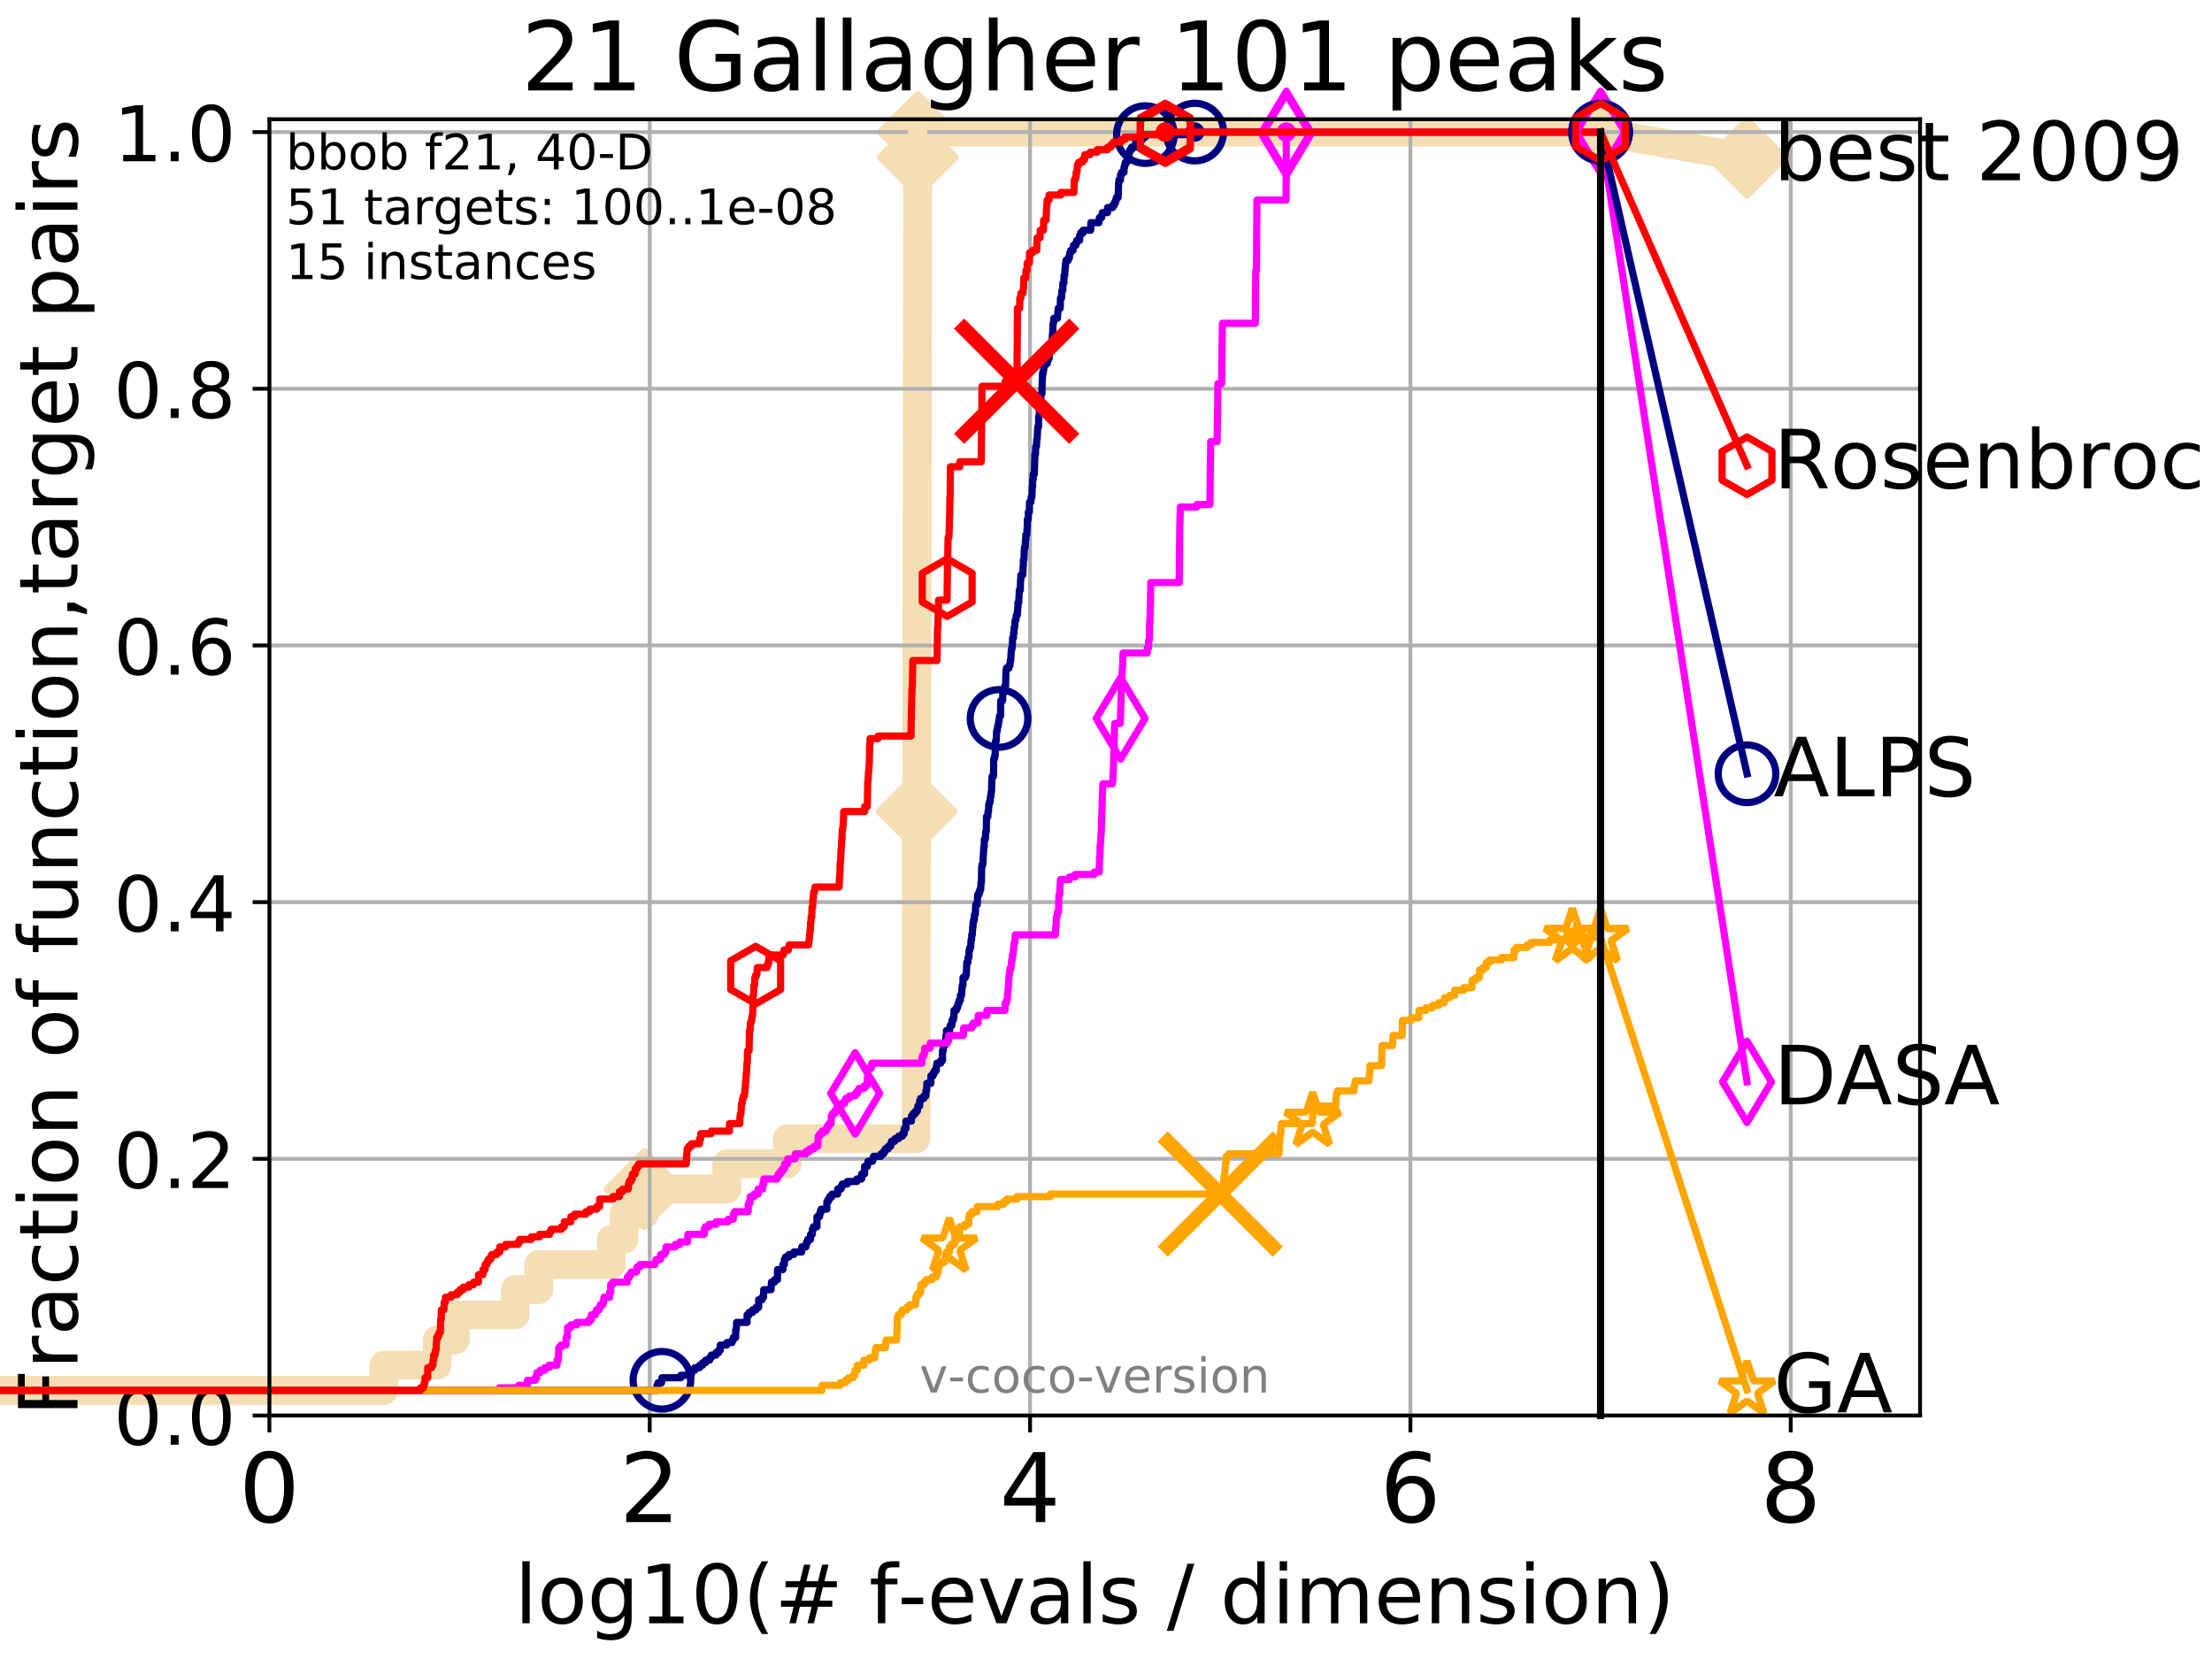 <?xml version="1.0" encoding="utf-8" standalone="no"?>
<!DOCTYPE svg PUBLIC "-//W3C//DTD SVG 1.1//EN"
  "http://www.w3.org/Graphics/SVG/1.1/DTD/svg11.dtd">
<!-- Created with matplotlib (http://matplotlib.org/) -->
<svg height="345.6pt" version="1.1" viewBox="0 0 460.8 345.6" width="460.8pt" xmlns="http://www.w3.org/2000/svg" xmlns:xlink="http://www.w3.org/1999/xlink">
 <defs>
  <style type="text/css">
*{stroke-linecap:butt;stroke-linejoin:round;}
  </style>
 </defs>
 <g id="figure_1">
  <g id="patch_1">
   <path d="M 0 345.6 
L 460.8 345.6 
L 460.8 0 
L 0 0 
z
" style="fill:#ffffff;"/>
  </g>
  <g id="axes_1">
   <g id="patch_2">
    <path d="M 56.12 294.88 
L 399.984 294.88 
L 399.984 24.84 
L 56.12 24.84 
z
" style="fill:#ffffff;"/>
   </g>
   <g id="line2d_1">
    <path d="M -1 289.638 
L 79.971 289.638 
L 79.971 284.395 
L 91.071 284.395 
L 91.071 279.153 
L 94.853 279.153 
L 94.853 273.91 
L 107.314 273.91 
L 107.314 268.668 
L 112.241 268.668 
L 112.241 263.425 
L 127.334 263.425 
L 127.334 258.183 
L 129.984 258.183 
L 129.984 252.94 
L 134.268 252.94 
L 134.268 247.698 
L 151.408 247.698 
L 151.408 242.455 
L 163.999 242.455 
L 163.999 237.213 
L 190.817 237.213 
L 190.817 231.97 
L 190.834 231.97 
L 190.834 226.728 
L 190.837 226.728 
L 190.837 221.485 
L 190.84 221.485 
L 190.84 216.243 
L 190.853 216.243 
L 190.853 211 
L 190.86 211 
L 190.86 205.758 
L 190.87 205.758 
L 190.87 200.515 
L 190.878 200.515 
L 190.878 195.273 
L 190.888 195.273 
L 190.888 190.03 
L 190.903 190.03 
L 190.903 184.788 
L 190.91 184.788 
L 190.91 179.546 
L 190.92 179.546 
L 190.92 174.303 
L 190.941 174.303 
L 190.941 169.061 
L 190.948 169.061 
L 190.948 163.818 
L 190.956 163.818 
L 190.956 158.576 
L 190.977 158.576 
L 190.977 153.333 
L 190.983 153.333 
L 190.983 148.091 
L 190.992 148.091 
L 190.992 142.848 
L 191.005 142.848 
L 191.005 137.606 
L 191.015 137.606 
L 191.015 132.363 
L 191.026 132.363 
L 191.026 127.121 
L 191.033 127.121 
L 191.033 121.878 
L 191.047 121.878 
L 191.047 116.636 
L 191.054 116.636 
L 191.054 111.393 
L 191.059 111.393 
L 191.059 106.151 
L 191.072 106.151 
L 191.072 100.908 
L 191.078 100.908 
L 191.078 95.666 
L 191.082 95.666 
L 191.082 90.423 
L 191.091 90.423 
L 191.091 85.181 
L 191.1 85.181 
L 191.1 79.938 
L 191.104 79.938 
L 191.104 74.696 
L 191.114 74.696 
L 191.114 69.453 
L 191.122 69.453 
L 191.122 64.211 
L 191.134 64.211 
L 191.134 58.969 
L 191.141 58.969 
L 191.141 53.726 
L 191.148 53.726 
L 191.148 48.484 
L 191.168 48.484 
L 191.168 43.241 
L 191.173 43.241 
L 191.173 37.999 
L 191.178 37.999 
L 191.178 32.756 
L 191.2 32.756 
L 191.2 27.514 
L 333.43 27.514 
" style="fill:none;stroke:#f5deb3;stroke-linecap:square;stroke-width:6;"/>
   </g>
   <g id="line2d_2">
    <defs>
     <path d="M -0 7.778 
L 7.778 0 
L 0 -7.778 
L -7.778 -0 
z
" id="m9b132f32a6" style="stroke:#f5deb3;stroke-linejoin:miter;stroke-width:1.5;"/>
    </defs>
    <g>
     <use style="fill:#f5deb3;stroke:#f5deb3;stroke-linejoin:miter;stroke-width:1.5;" x="134.268" xlink:href="#m9b132f32a6" y="247.698"/>
     <use style="fill:#f5deb3;stroke:#f5deb3;stroke-linejoin:miter;stroke-width:1.5;" x="190.948" xlink:href="#m9b132f32a6" y="169.061"/>
     <use style="fill:#f5deb3;stroke:#f5deb3;stroke-linejoin:miter;stroke-width:1.5;" x="191.2" xlink:href="#m9b132f32a6" y="32.756"/>
     <use style="fill:#f5deb3;stroke:#f5deb3;stroke-linejoin:miter;stroke-width:1.5;" x="191.2" xlink:href="#m9b132f32a6" y="27.514"/>
     <use style="fill:#f5deb3;stroke:#f5deb3;stroke-linejoin:miter;stroke-width:1.5;" x="333.43" xlink:href="#m9b132f32a6" y="27.514"/>
    </g>
   </g>
   <g id="line2d_3">
    <path style="fill:none;stroke:#f5deb3;stroke-linecap:square;stroke-width:6;"/>
    <g/>
   </g>
   <g id="line2d_4">
    <path d="M 333.43 27.514 
L 363.934 32.861 
" style="fill:none;stroke:#f5deb3;stroke-linecap:square;stroke-width:6;"/>
    <g>
     <use style="fill:#f5deb3;stroke:#f5deb3;stroke-linejoin:miter;stroke-width:1.5;" x="333.43" xlink:href="#m9b132f32a6" y="27.514"/>
     <use style="fill:#f5deb3;stroke:#f5deb3;stroke-linejoin:miter;stroke-width:1.5;" x="363.934" xlink:href="#m9b132f32a6" y="32.861"/>
    </g>
   </g>
   <g id="matplotlib.axis_1">
    <g id="xtick_1">
     <g id="line2d_5">
      <path clip-path="url(#pe749ef2352)" d="M 56.12 294.88 
L 56.12 24.84 
" style="fill:none;stroke:#b0b0b0;stroke-linecap:square;stroke-width:0.8;"/>
     </g>
     <g id="line2d_6">
      <defs>
       <path d="M 0 0 
L 0 3.5 
" id="mf547798d47" style="stroke:#000000;stroke-width:0.8;"/>
      </defs>
      <g>
       <use style="stroke:#000000;stroke-width:0.8;" x="56.12" xlink:href="#mf547798d47" y="294.88"/>
      </g>
     </g>
     <g id="text_1">
      <!-- 0 -->
      <defs>
       <path d="M 31.781 66.406 
Q 24.172 66.406 20.328 58.906 
Q 16.5 51.422 16.5 36.375 
Q 16.5 21.391 20.328 13.891 
Q 24.172 6.391 31.781 6.391 
Q 39.453 6.391 43.281 13.891 
Q 47.125 21.391 47.125 36.375 
Q 47.125 51.422 43.281 58.906 
Q 39.453 66.406 31.781 66.406 
z
M 31.781 74.219 
Q 44.047 74.219 50.516 64.516 
Q 56.984 54.828 56.984 36.375 
Q 56.984 17.969 50.516 8.266 
Q 44.047 -1.422 31.781 -1.422 
Q 19.531 -1.422 13.062 8.266 
Q 6.594 17.969 6.594 36.375 
Q 6.594 54.828 13.062 64.516 
Q 19.531 74.219 31.781 74.219 
z
" id="DejaVuSans-30"/>
      </defs>
      <g transform="translate(49.758 317.077)scale(0.2 -0.2)">
       <use xlink:href="#DejaVuSans-30"/>
      </g>
     </g>
    </g>
    <g id="xtick_2">
     <g id="line2d_7">
      <path clip-path="url(#pe749ef2352)" d="M 135.351 294.88 
L 135.351 24.84 
" style="fill:none;stroke:#b0b0b0;stroke-linecap:square;stroke-width:0.8;"/>
     </g>
     <g id="line2d_8">
      <g>
       <use style="stroke:#000000;stroke-width:0.8;" x="135.351" xlink:href="#mf547798d47" y="294.88"/>
      </g>
     </g>
     <g id="text_2">
      <!-- 2 -->
      <defs>
       <path d="M 19.188 8.297 
L 53.609 8.297 
L 53.609 0 
L 7.328 0 
L 7.328 8.297 
Q 12.938 14.109 22.625 23.891 
Q 32.328 33.688 34.812 36.531 
Q 39.547 41.844 41.422 45.531 
Q 43.312 49.219 43.312 52.781 
Q 43.312 58.594 39.234 62.25 
Q 35.156 65.922 28.609 65.922 
Q 23.969 65.922 18.812 64.312 
Q 13.672 62.703 7.812 59.422 
L 7.812 69.391 
Q 13.766 71.781 18.938 73 
Q 24.125 74.219 28.422 74.219 
Q 39.75 74.219 46.484 68.547 
Q 53.219 62.891 53.219 53.422 
Q 53.219 48.922 51.531 44.891 
Q 49.859 40.875 45.406 35.406 
Q 44.188 33.984 37.641 27.219 
Q 31.109 20.453 19.188 8.297 
z
" id="DejaVuSans-32"/>
      </defs>
      <g transform="translate(128.989 317.077)scale(0.2 -0.2)">
       <use xlink:href="#DejaVuSans-32"/>
      </g>
     </g>
    </g>
    <g id="xtick_3">
     <g id="line2d_9">
      <path clip-path="url(#pe749ef2352)" d="M 214.583 294.88 
L 214.583 24.84 
" style="fill:none;stroke:#b0b0b0;stroke-linecap:square;stroke-width:0.8;"/>
     </g>
     <g id="line2d_10">
      <g>
       <use style="stroke:#000000;stroke-width:0.8;" x="214.583" xlink:href="#mf547798d47" y="294.88"/>
      </g>
     </g>
     <g id="text_3">
      <!-- 4 -->
      <defs>
       <path d="M 37.797 64.312 
L 12.891 25.391 
L 37.797 25.391 
z
M 35.203 72.906 
L 47.609 72.906 
L 47.609 25.391 
L 58.016 25.391 
L 58.016 17.188 
L 47.609 17.188 
L 47.609 0 
L 37.797 0 
L 37.797 17.188 
L 4.891 17.188 
L 4.891 26.703 
z
" id="DejaVuSans-34"/>
      </defs>
      <g transform="translate(208.22 317.077)scale(0.2 -0.2)">
       <use xlink:href="#DejaVuSans-34"/>
      </g>
     </g>
    </g>
    <g id="xtick_4">
     <g id="line2d_11">
      <path clip-path="url(#pe749ef2352)" d="M 293.814 294.88 
L 293.814 24.84 
" style="fill:none;stroke:#b0b0b0;stroke-linecap:square;stroke-width:0.8;"/>
     </g>
     <g id="line2d_12">
      <g>
       <use style="stroke:#000000;stroke-width:0.8;" x="293.814" xlink:href="#mf547798d47" y="294.88"/>
      </g>
     </g>
     <g id="text_4">
      <!-- 6 -->
      <defs>
       <path d="M 33.016 40.375 
Q 26.375 40.375 22.484 35.828 
Q 18.609 31.297 18.609 23.391 
Q 18.609 15.531 22.484 10.953 
Q 26.375 6.391 33.016 6.391 
Q 39.656 6.391 43.531 10.953 
Q 47.406 15.531 47.406 23.391 
Q 47.406 31.297 43.531 35.828 
Q 39.656 40.375 33.016 40.375 
z
M 52.594 71.297 
L 52.594 62.312 
Q 48.875 64.062 45.094 64.984 
Q 41.312 65.922 37.594 65.922 
Q 27.828 65.922 22.672 59.328 
Q 17.531 52.734 16.797 39.406 
Q 19.672 43.656 24.016 45.922 
Q 28.375 48.188 33.594 48.188 
Q 44.578 48.188 50.953 41.516 
Q 57.328 34.859 57.328 23.391 
Q 57.328 12.156 50.688 5.359 
Q 44.047 -1.422 33.016 -1.422 
Q 20.359 -1.422 13.672 8.266 
Q 6.984 17.969 6.984 36.375 
Q 6.984 53.656 15.188 63.938 
Q 23.391 74.219 37.203 74.219 
Q 40.922 74.219 44.703 73.484 
Q 48.484 72.75 52.594 71.297 
z
" id="DejaVuSans-36"/>
      </defs>
      <g transform="translate(287.452 317.077)scale(0.2 -0.2)">
       <use xlink:href="#DejaVuSans-36"/>
      </g>
     </g>
    </g>
    <g id="xtick_5">
     <g id="line2d_13">
      <path clip-path="url(#pe749ef2352)" d="M 373.045 294.88 
L 373.045 24.84 
" style="fill:none;stroke:#b0b0b0;stroke-linecap:square;stroke-width:0.8;"/>
     </g>
     <g id="line2d_14">
      <g>
       <use style="stroke:#000000;stroke-width:0.8;" x="373.045" xlink:href="#mf547798d47" y="294.88"/>
      </g>
     </g>
     <g id="text_5">
      <!-- 8 -->
      <defs>
       <path d="M 31.781 34.625 
Q 24.75 34.625 20.719 30.859 
Q 16.703 27.094 16.703 20.516 
Q 16.703 13.922 20.719 10.156 
Q 24.75 6.391 31.781 6.391 
Q 38.812 6.391 42.859 10.172 
Q 46.922 13.969 46.922 20.516 
Q 46.922 27.094 42.891 30.859 
Q 38.875 34.625 31.781 34.625 
z
M 21.922 38.812 
Q 15.578 40.375 12.031 44.719 
Q 8.5 49.078 8.5 55.328 
Q 8.5 64.062 14.719 69.141 
Q 20.953 74.219 31.781 74.219 
Q 42.672 74.219 48.875 69.141 
Q 55.078 64.062 55.078 55.328 
Q 55.078 49.078 51.531 44.719 
Q 48 40.375 41.703 38.812 
Q 48.828 37.156 52.797 32.312 
Q 56.781 27.484 56.781 20.516 
Q 56.781 9.906 50.312 4.234 
Q 43.844 -1.422 31.781 -1.422 
Q 19.734 -1.422 13.25 4.234 
Q 6.781 9.906 6.781 20.516 
Q 6.781 27.484 10.781 32.312 
Q 14.797 37.156 21.922 38.812 
z
M 18.312 54.391 
Q 18.312 48.734 21.844 45.562 
Q 25.391 42.391 31.781 42.391 
Q 38.141 42.391 41.719 45.562 
Q 45.312 48.734 45.312 54.391 
Q 45.312 60.062 41.719 63.234 
Q 38.141 66.406 31.781 66.406 
Q 25.391 66.406 21.844 63.234 
Q 18.312 60.062 18.312 54.391 
z
" id="DejaVuSans-38"/>
      </defs>
      <g transform="translate(366.683 317.077)scale(0.2 -0.2)">
       <use xlink:href="#DejaVuSans-38"/>
      </g>
     </g>
    </g>
    <g id="text_6">
     <!-- log10(# f-evals / dimension) -->
     <defs>
      <path d="M 9.422 75.984 
L 18.406 75.984 
L 18.406 0 
L 9.422 0 
z
" id="DejaVuSans-6c"/>
      <path d="M 30.609 48.391 
Q 23.391 48.391 19.188 42.75 
Q 14.984 37.109 14.984 27.297 
Q 14.984 17.484 19.156 11.844 
Q 23.344 6.203 30.609 6.203 
Q 37.797 6.203 41.984 11.859 
Q 46.188 17.531 46.188 27.297 
Q 46.188 37.016 41.984 42.703 
Q 37.797 48.391 30.609 48.391 
z
M 30.609 56 
Q 42.328 56 49.016 48.375 
Q 55.719 40.766 55.719 27.297 
Q 55.719 13.875 49.016 6.219 
Q 42.328 -1.422 30.609 -1.422 
Q 18.844 -1.422 12.172 6.219 
Q 5.516 13.875 5.516 27.297 
Q 5.516 40.766 12.172 48.375 
Q 18.844 56 30.609 56 
z
" id="DejaVuSans-6f"/>
      <path d="M 45.406 27.984 
Q 45.406 37.75 41.375 43.109 
Q 37.359 48.484 30.078 48.484 
Q 22.859 48.484 18.828 43.109 
Q 14.797 37.75 14.797 27.984 
Q 14.797 18.266 18.828 12.891 
Q 22.859 7.516 30.078 7.516 
Q 37.359 7.516 41.375 12.891 
Q 45.406 18.266 45.406 27.984 
z
M 54.391 6.781 
Q 54.391 -7.172 48.188 -13.984 
Q 42 -20.797 29.203 -20.797 
Q 24.469 -20.797 20.266 -20.094 
Q 16.062 -19.391 12.109 -17.922 
L 12.109 -9.188 
Q 16.062 -11.328 19.922 -12.344 
Q 23.781 -13.375 27.781 -13.375 
Q 36.625 -13.375 41.016 -8.766 
Q 45.406 -4.156 45.406 5.172 
L 45.406 9.625 
Q 42.625 4.781 38.281 2.391 
Q 33.938 0 27.875 0 
Q 17.828 0 11.672 7.656 
Q 5.516 15.328 5.516 27.984 
Q 5.516 40.672 11.672 48.328 
Q 17.828 56 27.875 56 
Q 33.938 56 38.281 53.609 
Q 42.625 51.219 45.406 46.391 
L 45.406 54.688 
L 54.391 54.688 
z
" id="DejaVuSans-67"/>
      <path d="M 12.406 8.297 
L 28.516 8.297 
L 28.516 63.922 
L 10.984 60.406 
L 10.984 69.391 
L 28.422 72.906 
L 38.281 72.906 
L 38.281 8.297 
L 54.391 8.297 
L 54.391 0 
L 12.406 0 
z
" id="DejaVuSans-31"/>
      <path d="M 31 75.875 
Q 24.469 64.656 21.281 53.656 
Q 18.109 42.672 18.109 31.391 
Q 18.109 20.125 21.312 9.062 
Q 24.516 -2 31 -13.188 
L 23.188 -13.188 
Q 15.875 -1.703 12.234 9.375 
Q 8.594 20.453 8.594 31.391 
Q 8.594 42.281 12.203 53.312 
Q 15.828 64.359 23.188 75.875 
z
" id="DejaVuSans-28"/>
      <path d="M 51.125 44 
L 36.922 44 
L 32.812 27.688 
L 47.125 27.688 
z
M 43.797 71.781 
L 38.719 51.516 
L 52.984 51.516 
L 58.109 71.781 
L 65.922 71.781 
L 60.891 51.516 
L 76.125 51.516 
L 76.125 44 
L 58.984 44 
L 54.984 27.688 
L 70.516 27.688 
L 70.516 20.219 
L 53.078 20.219 
L 48 0 
L 40.188 0 
L 45.219 20.219 
L 30.906 20.219 
L 25.875 0 
L 18.016 0 
L 23.094 20.219 
L 7.719 20.219 
L 7.719 27.688 
L 24.906 27.688 
L 29 44 
L 13.281 44 
L 13.281 51.516 
L 30.906 51.516 
L 35.891 71.781 
z
" id="DejaVuSans-23"/>
      <path id="DejaVuSans-20"/>
      <path d="M 37.109 75.984 
L 37.109 68.5 
L 28.516 68.5 
Q 23.688 68.5 21.797 66.547 
Q 19.922 64.594 19.922 59.516 
L 19.922 54.688 
L 34.719 54.688 
L 34.719 47.703 
L 19.922 47.703 
L 19.922 0 
L 10.891 0 
L 10.891 47.703 
L 2.297 47.703 
L 2.297 54.688 
L 10.891 54.688 
L 10.891 58.5 
Q 10.891 67.625 15.141 71.797 
Q 19.391 75.984 28.609 75.984 
z
" id="DejaVuSans-66"/>
      <path d="M 4.891 31.391 
L 31.203 31.391 
L 31.203 23.391 
L 4.891 23.391 
z
" id="DejaVuSans-2d"/>
      <path d="M 56.203 29.594 
L 56.203 25.203 
L 14.891 25.203 
Q 15.484 15.922 20.484 11.062 
Q 25.484 6.203 34.422 6.203 
Q 39.594 6.203 44.453 7.469 
Q 49.312 8.734 54.109 11.281 
L 54.109 2.781 
Q 49.266 0.734 44.188 -0.344 
Q 39.109 -1.422 33.891 -1.422 
Q 20.797 -1.422 13.156 6.188 
Q 5.516 13.812 5.516 26.812 
Q 5.516 40.234 12.766 48.109 
Q 20.016 56 32.328 56 
Q 43.359 56 49.781 48.891 
Q 56.203 41.797 56.203 29.594 
z
M 47.219 32.234 
Q 47.125 39.594 43.094 43.984 
Q 39.062 48.391 32.422 48.391 
Q 24.906 48.391 20.391 44.141 
Q 15.875 39.891 15.188 32.172 
z
" id="DejaVuSans-65"/>
      <path d="M 2.984 54.688 
L 12.5 54.688 
L 29.594 8.797 
L 46.688 54.688 
L 56.203 54.688 
L 35.688 0 
L 23.484 0 
z
" id="DejaVuSans-76"/>
      <path d="M 34.281 27.484 
Q 23.391 27.484 19.188 25 
Q 14.984 22.516 14.984 16.5 
Q 14.984 11.719 18.141 8.906 
Q 21.297 6.109 26.703 6.109 
Q 34.188 6.109 38.703 11.406 
Q 43.219 16.703 43.219 25.484 
L 43.219 27.484 
z
M 52.203 31.203 
L 52.203 0 
L 43.219 0 
L 43.219 8.297 
Q 40.141 3.328 35.547 0.953 
Q 30.953 -1.422 24.312 -1.422 
Q 15.922 -1.422 10.953 3.297 
Q 6 8.016 6 15.922 
Q 6 25.141 12.172 29.828 
Q 18.359 34.516 30.609 34.516 
L 43.219 34.516 
L 43.219 35.406 
Q 43.219 41.609 39.141 45 
Q 35.062 48.391 27.688 48.391 
Q 23 48.391 18.547 47.266 
Q 14.109 46.141 10.016 43.891 
L 10.016 52.203 
Q 14.938 54.109 19.578 55.047 
Q 24.219 56 28.609 56 
Q 40.484 56 46.344 49.844 
Q 52.203 43.703 52.203 31.203 
z
" id="DejaVuSans-61"/>
      <path d="M 44.281 53.078 
L 44.281 44.578 
Q 40.484 46.531 36.375 47.5 
Q 32.281 48.484 27.875 48.484 
Q 21.188 48.484 17.844 46.438 
Q 14.5 44.391 14.5 40.281 
Q 14.5 37.156 16.891 35.375 
Q 19.281 33.594 26.516 31.984 
L 29.594 31.297 
Q 39.156 29.25 43.188 25.516 
Q 47.219 21.781 47.219 15.094 
Q 47.219 7.469 41.188 3.016 
Q 35.156 -1.422 24.609 -1.422 
Q 20.219 -1.422 15.453 -0.562 
Q 10.688 0.297 5.422 2 
L 5.422 11.281 
Q 10.406 8.688 15.234 7.391 
Q 20.062 6.109 24.812 6.109 
Q 31.156 6.109 34.562 8.281 
Q 37.984 10.453 37.984 14.406 
Q 37.984 18.062 35.516 20.016 
Q 33.062 21.969 24.703 23.781 
L 21.578 24.516 
Q 13.234 26.266 9.516 29.906 
Q 5.812 33.547 5.812 39.891 
Q 5.812 47.609 11.281 51.797 
Q 16.75 56 26.812 56 
Q 31.781 56 36.172 55.266 
Q 40.578 54.547 44.281 53.078 
z
" id="DejaVuSans-73"/>
      <path d="M 25.391 72.906 
L 33.688 72.906 
L 8.297 -9.281 
L 0 -9.281 
z
" id="DejaVuSans-2f"/>
      <path d="M 45.406 46.391 
L 45.406 75.984 
L 54.391 75.984 
L 54.391 0 
L 45.406 0 
L 45.406 8.203 
Q 42.578 3.328 38.25 0.953 
Q 33.938 -1.422 27.875 -1.422 
Q 17.969 -1.422 11.734 6.484 
Q 5.516 14.406 5.516 27.297 
Q 5.516 40.188 11.734 48.094 
Q 17.969 56 27.875 56 
Q 33.938 56 38.25 53.625 
Q 42.578 51.266 45.406 46.391 
z
M 14.797 27.297 
Q 14.797 17.391 18.875 11.75 
Q 22.953 6.109 30.078 6.109 
Q 37.203 6.109 41.297 11.75 
Q 45.406 17.391 45.406 27.297 
Q 45.406 37.203 41.297 42.844 
Q 37.203 48.484 30.078 48.484 
Q 22.953 48.484 18.875 42.844 
Q 14.797 37.203 14.797 27.297 
z
" id="DejaVuSans-64"/>
      <path d="M 9.422 54.688 
L 18.406 54.688 
L 18.406 0 
L 9.422 0 
z
M 9.422 75.984 
L 18.406 75.984 
L 18.406 64.594 
L 9.422 64.594 
z
" id="DejaVuSans-69"/>
      <path d="M 52 44.188 
Q 55.375 50.25 60.062 53.125 
Q 64.75 56 71.094 56 
Q 79.641 56 84.281 50.016 
Q 88.922 44.047 88.922 33.016 
L 88.922 0 
L 79.891 0 
L 79.891 32.719 
Q 79.891 40.578 77.094 44.375 
Q 74.312 48.188 68.609 48.188 
Q 61.625 48.188 57.562 43.547 
Q 53.516 38.922 53.516 30.906 
L 53.516 0 
L 44.484 0 
L 44.484 32.719 
Q 44.484 40.625 41.703 44.406 
Q 38.922 48.188 33.109 48.188 
Q 26.219 48.188 22.156 43.531 
Q 18.109 38.875 18.109 30.906 
L 18.109 0 
L 9.078 0 
L 9.078 54.688 
L 18.109 54.688 
L 18.109 46.188 
Q 21.188 51.219 25.484 53.609 
Q 29.781 56 35.688 56 
Q 41.656 56 45.828 52.969 
Q 50 49.953 52 44.188 
z
" id="DejaVuSans-6d"/>
      <path d="M 54.891 33.016 
L 54.891 0 
L 45.906 0 
L 45.906 32.719 
Q 45.906 40.484 42.875 44.328 
Q 39.844 48.188 33.797 48.188 
Q 26.516 48.188 22.312 43.547 
Q 18.109 38.922 18.109 30.906 
L 18.109 0 
L 9.078 0 
L 9.078 54.688 
L 18.109 54.688 
L 18.109 46.188 
Q 21.344 51.125 25.703 53.562 
Q 30.078 56 35.797 56 
Q 45.219 56 50.047 50.172 
Q 54.891 44.344 54.891 33.016 
z
" id="DejaVuSans-6e"/>
      <path d="M 8.016 75.875 
L 15.828 75.875 
Q 23.141 64.359 26.781 53.312 
Q 30.422 42.281 30.422 31.391 
Q 30.422 20.453 26.781 9.375 
Q 23.141 -1.703 15.828 -13.188 
L 8.016 -13.188 
Q 14.5 -2 17.703 9.062 
Q 20.906 20.125 20.906 31.391 
Q 20.906 42.672 17.703 53.656 
Q 14.5 64.656 8.016 75.875 
z
" id="DejaVuSans-29"/>
     </defs>
     <g transform="translate(107.211 338.154)scale(0.17 -0.17)">
      <use xlink:href="#DejaVuSans-6c"/>
      <use x="27.783" xlink:href="#DejaVuSans-6f"/>
      <use x="88.965" xlink:href="#DejaVuSans-67"/>
      <use x="152.441" xlink:href="#DejaVuSans-31"/>
      <use x="216.064" xlink:href="#DejaVuSans-30"/>
      <use x="279.688" xlink:href="#DejaVuSans-28"/>
      <use x="318.701" xlink:href="#DejaVuSans-23"/>
      <use x="402.49" xlink:href="#DejaVuSans-20"/>
      <use x="434.277" xlink:href="#DejaVuSans-66"/>
      <use x="469.404" xlink:href="#DejaVuSans-2d"/>
      <use x="505.488" xlink:href="#DejaVuSans-65"/>
      <use x="567.012" xlink:href="#DejaVuSans-76"/>
      <use x="626.191" xlink:href="#DejaVuSans-61"/>
      <use x="687.471" xlink:href="#DejaVuSans-6c"/>
      <use x="715.254" xlink:href="#DejaVuSans-73"/>
      <use x="767.354" xlink:href="#DejaVuSans-20"/>
      <use x="799.141" xlink:href="#DejaVuSans-2f"/>
      <use x="832.832" xlink:href="#DejaVuSans-20"/>
      <use x="864.619" xlink:href="#DejaVuSans-64"/>
      <use x="928.096" xlink:href="#DejaVuSans-69"/>
      <use x="955.879" xlink:href="#DejaVuSans-6d"/>
      <use x="1053.291" xlink:href="#DejaVuSans-65"/>
      <use x="1114.814" xlink:href="#DejaVuSans-6e"/>
      <use x="1178.193" xlink:href="#DejaVuSans-73"/>
      <use x="1230.293" xlink:href="#DejaVuSans-69"/>
      <use x="1258.076" xlink:href="#DejaVuSans-6f"/>
      <use x="1319.258" xlink:href="#DejaVuSans-6e"/>
      <use x="1382.637" xlink:href="#DejaVuSans-29"/>
     </g>
    </g>
   </g>
   <g id="matplotlib.axis_2">
    <g id="ytick_1">
     <g id="line2d_15">
      <path clip-path="url(#pe749ef2352)" d="M 56.12 294.88 
L 399.984 294.88 
" style="fill:none;stroke:#b0b0b0;stroke-linecap:square;stroke-width:0.8;"/>
     </g>
     <g id="line2d_16">
      <defs>
       <path d="M 0 0 
L -3.5 0 
" id="mc0cc7e5ed9" style="stroke:#000000;stroke-width:0.8;"/>
      </defs>
      <g>
       <use style="stroke:#000000;stroke-width:0.8;" x="56.12" xlink:href="#mc0cc7e5ed9" y="294.88"/>
      </g>
     </g>
     <g id="text_7">
      <!-- 0.0 -->
      <defs>
       <path d="M 10.688 12.406 
L 21 12.406 
L 21 0 
L 10.688 0 
z
" id="DejaVuSans-2e"/>
      </defs>
      <g transform="translate(23.675 300.959)scale(0.16 -0.16)">
       <use xlink:href="#DejaVuSans-30"/>
       <use x="63.623" xlink:href="#DejaVuSans-2e"/>
       <use x="95.41" xlink:href="#DejaVuSans-30"/>
      </g>
     </g>
    </g>
    <g id="ytick_2">
     <g id="line2d_17">
      <path clip-path="url(#pe749ef2352)" d="M 56.12 241.407 
L 399.984 241.407 
" style="fill:none;stroke:#b0b0b0;stroke-linecap:square;stroke-width:0.8;"/>
     </g>
     <g id="line2d_18">
      <g>
       <use style="stroke:#000000;stroke-width:0.8;" x="56.12" xlink:href="#mc0cc7e5ed9" y="241.407"/>
      </g>
     </g>
     <g id="text_8">
      <!-- 0.2 -->
      <g transform="translate(23.675 247.485)scale(0.16 -0.16)">
       <use xlink:href="#DejaVuSans-30"/>
       <use x="63.623" xlink:href="#DejaVuSans-2e"/>
       <use x="95.41" xlink:href="#DejaVuSans-32"/>
      </g>
     </g>
    </g>
    <g id="ytick_3">
     <g id="line2d_19">
      <path clip-path="url(#pe749ef2352)" d="M 56.12 187.933 
L 399.984 187.933 
" style="fill:none;stroke:#b0b0b0;stroke-linecap:square;stroke-width:0.8;"/>
     </g>
     <g id="line2d_20">
      <g>
       <use style="stroke:#000000;stroke-width:0.8;" x="56.12" xlink:href="#mc0cc7e5ed9" y="187.933"/>
      </g>
     </g>
     <g id="text_9">
      <!-- 0.4 -->
      <g transform="translate(23.675 194.012)scale(0.16 -0.16)">
       <use xlink:href="#DejaVuSans-30"/>
       <use x="63.623" xlink:href="#DejaVuSans-2e"/>
       <use x="95.41" xlink:href="#DejaVuSans-34"/>
      </g>
     </g>
    </g>
    <g id="ytick_4">
     <g id="line2d_21">
      <path clip-path="url(#pe749ef2352)" d="M 56.12 134.46 
L 399.984 134.46 
" style="fill:none;stroke:#b0b0b0;stroke-linecap:square;stroke-width:0.8;"/>
     </g>
     <g id="line2d_22">
      <g>
       <use style="stroke:#000000;stroke-width:0.8;" x="56.12" xlink:href="#mc0cc7e5ed9" y="134.46"/>
      </g>
     </g>
     <g id="text_10">
      <!-- 0.6 -->
      <g transform="translate(23.675 140.539)scale(0.16 -0.16)">
       <use xlink:href="#DejaVuSans-30"/>
       <use x="63.623" xlink:href="#DejaVuSans-2e"/>
       <use x="95.41" xlink:href="#DejaVuSans-36"/>
      </g>
     </g>
    </g>
    <g id="ytick_5">
     <g id="line2d_23">
      <path clip-path="url(#pe749ef2352)" d="M 56.12 80.987 
L 399.984 80.987 
" style="fill:none;stroke:#b0b0b0;stroke-linecap:square;stroke-width:0.8;"/>
     </g>
     <g id="line2d_24">
      <g>
       <use style="stroke:#000000;stroke-width:0.8;" x="56.12" xlink:href="#mc0cc7e5ed9" y="80.987"/>
      </g>
     </g>
     <g id="text_11">
      <!-- 0.8 -->
      <g transform="translate(23.675 87.066)scale(0.16 -0.16)">
       <use xlink:href="#DejaVuSans-30"/>
       <use x="63.623" xlink:href="#DejaVuSans-2e"/>
       <use x="95.41" xlink:href="#DejaVuSans-38"/>
      </g>
     </g>
    </g>
    <g id="ytick_6">
     <g id="line2d_25">
      <path clip-path="url(#pe749ef2352)" d="M 56.12 27.514 
L 399.984 27.514 
" style="fill:none;stroke:#b0b0b0;stroke-linecap:square;stroke-width:0.8;"/>
     </g>
     <g id="line2d_26">
      <g>
       <use style="stroke:#000000;stroke-width:0.8;" x="56.12" xlink:href="#mc0cc7e5ed9" y="27.514"/>
      </g>
     </g>
     <g id="text_12">
      <!-- 1.0 -->
      <g transform="translate(23.675 33.592)scale(0.16 -0.16)">
       <use xlink:href="#DejaVuSans-31"/>
       <use x="63.623" xlink:href="#DejaVuSans-2e"/>
       <use x="95.41" xlink:href="#DejaVuSans-30"/>
      </g>
     </g>
    </g>
    <g id="text_13">
     <!-- Fraction of function,target pairs -->
     <defs>
      <path d="M 9.812 72.906 
L 51.703 72.906 
L 51.703 64.594 
L 19.672 64.594 
L 19.672 43.109 
L 48.578 43.109 
L 48.578 34.812 
L 19.672 34.812 
L 19.672 0 
L 9.812 0 
z
" id="DejaVuSans-46"/>
      <path d="M 41.109 46.297 
Q 39.594 47.172 37.812 47.578 
Q 36.031 48 33.891 48 
Q 26.266 48 22.188 43.047 
Q 18.109 38.094 18.109 28.812 
L 18.109 0 
L 9.078 0 
L 9.078 54.688 
L 18.109 54.688 
L 18.109 46.188 
Q 20.953 51.172 25.484 53.578 
Q 30.031 56 36.531 56 
Q 37.453 56 38.578 55.875 
Q 39.703 55.766 41.062 55.516 
z
" id="DejaVuSans-72"/>
      <path d="M 48.781 52.594 
L 48.781 44.188 
Q 44.969 46.297 41.141 47.344 
Q 37.312 48.391 33.406 48.391 
Q 24.656 48.391 19.812 42.844 
Q 14.984 37.312 14.984 27.297 
Q 14.984 17.281 19.812 11.734 
Q 24.656 6.203 33.406 6.203 
Q 37.312 6.203 41.141 7.25 
Q 44.969 8.297 48.781 10.406 
L 48.781 2.094 
Q 45.016 0.344 40.984 -0.531 
Q 36.969 -1.422 32.422 -1.422 
Q 20.062 -1.422 12.781 6.344 
Q 5.516 14.109 5.516 27.297 
Q 5.516 40.672 12.859 48.328 
Q 20.219 56 33.016 56 
Q 37.156 56 41.109 55.141 
Q 45.062 54.297 48.781 52.594 
z
" id="DejaVuSans-63"/>
      <path d="M 18.312 70.219 
L 18.312 54.688 
L 36.812 54.688 
L 36.812 47.703 
L 18.312 47.703 
L 18.312 18.016 
Q 18.312 11.328 20.141 9.422 
Q 21.969 7.516 27.594 7.516 
L 36.812 7.516 
L 36.812 0 
L 27.594 0 
Q 17.188 0 13.234 3.875 
Q 9.281 7.766 9.281 18.016 
L 9.281 47.703 
L 2.688 47.703 
L 2.688 54.688 
L 9.281 54.688 
L 9.281 70.219 
z
" id="DejaVuSans-74"/>
      <path d="M 8.5 21.578 
L 8.5 54.688 
L 17.484 54.688 
L 17.484 21.922 
Q 17.484 14.156 20.5 10.266 
Q 23.531 6.391 29.594 6.391 
Q 36.859 6.391 41.078 11.031 
Q 45.312 15.672 45.312 23.688 
L 45.312 54.688 
L 54.297 54.688 
L 54.297 0 
L 45.312 0 
L 45.312 8.406 
Q 42.047 3.422 37.719 1 
Q 33.406 -1.422 27.688 -1.422 
Q 18.266 -1.422 13.375 4.438 
Q 8.5 10.297 8.5 21.578 
z
M 31.109 56 
z
" id="DejaVuSans-75"/>
      <path d="M 11.719 12.406 
L 22.016 12.406 
L 22.016 4 
L 14.016 -11.625 
L 7.719 -11.625 
L 11.719 4 
z
" id="DejaVuSans-2c"/>
      <path d="M 18.109 8.203 
L 18.109 -20.797 
L 9.078 -20.797 
L 9.078 54.688 
L 18.109 54.688 
L 18.109 46.391 
Q 20.953 51.266 25.266 53.625 
Q 29.594 56 35.594 56 
Q 45.562 56 51.781 48.094 
Q 58.016 40.188 58.016 27.297 
Q 58.016 14.406 51.781 6.484 
Q 45.562 -1.422 35.594 -1.422 
Q 29.594 -1.422 25.266 0.953 
Q 20.953 3.328 18.109 8.203 
z
M 48.688 27.297 
Q 48.688 37.203 44.609 42.844 
Q 40.531 48.484 33.406 48.484 
Q 26.266 48.484 22.188 42.844 
Q 18.109 37.203 18.109 27.297 
Q 18.109 17.391 22.188 11.75 
Q 26.266 6.109 33.406 6.109 
Q 40.531 6.109 44.609 11.75 
Q 48.688 17.391 48.688 27.297 
z
" id="DejaVuSans-70"/>
     </defs>
     <g transform="translate(16.14 294.999)rotate(-90)scale(0.17 -0.17)">
      <use xlink:href="#DejaVuSans-46"/>
      <use x="57.41" xlink:href="#DejaVuSans-72"/>
      <use x="98.523" xlink:href="#DejaVuSans-61"/>
      <use x="159.803" xlink:href="#DejaVuSans-63"/>
      <use x="214.783" xlink:href="#DejaVuSans-74"/>
      <use x="253.992" xlink:href="#DejaVuSans-69"/>
      <use x="281.775" xlink:href="#DejaVuSans-6f"/>
      <use x="342.957" xlink:href="#DejaVuSans-6e"/>
      <use x="406.336" xlink:href="#DejaVuSans-20"/>
      <use x="438.123" xlink:href="#DejaVuSans-6f"/>
      <use x="499.305" xlink:href="#DejaVuSans-66"/>
      <use x="534.51" xlink:href="#DejaVuSans-20"/>
      <use x="566.297" xlink:href="#DejaVuSans-66"/>
      <use x="601.502" xlink:href="#DejaVuSans-75"/>
      <use x="664.881" xlink:href="#DejaVuSans-6e"/>
      <use x="728.26" xlink:href="#DejaVuSans-63"/>
      <use x="783.24" xlink:href="#DejaVuSans-74"/>
      <use x="822.449" xlink:href="#DejaVuSans-69"/>
      <use x="850.232" xlink:href="#DejaVuSans-6f"/>
      <use x="911.414" xlink:href="#DejaVuSans-6e"/>
      <use x="974.793" xlink:href="#DejaVuSans-2c"/>
      <use x="1006.58" xlink:href="#DejaVuSans-74"/>
      <use x="1045.789" xlink:href="#DejaVuSans-61"/>
      <use x="1107.068" xlink:href="#DejaVuSans-72"/>
      <use x="1148.166" xlink:href="#DejaVuSans-67"/>
      <use x="1211.643" xlink:href="#DejaVuSans-65"/>
      <use x="1273.166" xlink:href="#DejaVuSans-74"/>
      <use x="1312.375" xlink:href="#DejaVuSans-20"/>
      <use x="1344.162" xlink:href="#DejaVuSans-70"/>
      <use x="1407.639" xlink:href="#DejaVuSans-61"/>
      <use x="1468.918" xlink:href="#DejaVuSans-69"/>
      <use x="1496.701" xlink:href="#DejaVuSans-72"/>
      <use x="1537.814" xlink:href="#DejaVuSans-73"/>
     </g>
    </g>
   </g>
   <g id="line2d_27">
    <defs>
     <path d="M 0 1.5 
C 0.398 1.5 0.779 1.342 1.061 1.061 
C 1.342 0.779 1.5 0.398 1.5 0 
C 1.5 -0.398 1.342 -0.779 1.061 -1.061 
C 0.779 -1.342 0.398 -1.5 0 -1.5 
C -0.398 -1.5 -0.779 -1.342 -1.061 -1.061 
C -1.342 -0.779 -1.5 -0.398 -1.5 0 
C -1.5 0.398 -1.342 0.779 -1.061 1.061 
C -0.779 1.342 -0.398 1.5 0 1.5 
z
" id="mba9e109e5e" style="stroke:#f5deb3;"/>
    </defs>
    <g>
     <use style="fill:#f5deb3;stroke:#f5deb3;" x="191.2" xlink:href="#mba9e109e5e" y="27.514"/>
     <use style="fill:#f5deb3;stroke:#f5deb3;" x="191.2" xlink:href="#mba9e109e5e" y="27.514"/>
    </g>
   </g>
   <g id="line2d_28">
    <defs>
     <path d="M 0 1.5 
C 0.398 1.5 0.779 1.342 1.061 1.061 
C 1.342 0.779 1.5 0.398 1.5 0 
C 1.5 -0.398 1.342 -0.779 1.061 -1.061 
C 0.779 -1.342 0.398 -1.5 0 -1.5 
C -0.398 -1.5 -0.779 -1.342 -1.061 -1.061 
C -1.342 -0.779 -1.5 -0.398 -1.5 0 
C -1.5 0.398 -1.342 0.779 -1.061 1.061 
C -0.779 1.342 -0.398 1.5 0 1.5 
z
" id="m763bf55473" style="stroke:#000080;"/>
    </defs>
    <g>
     <use style="fill:#000080;stroke:#000080;" x="248.89" xlink:href="#m763bf55473" y="27.514"/>
     <use style="fill:#000080;stroke:#000080;" x="248.89" xlink:href="#m763bf55473" y="27.514"/>
    </g>
   </g>
   <g id="line2d_29">
    <path d="M -1 289.638 
L 136.862 289.638 
L 136.862 288.589 
L 137.073 288.589 
L 137.073 288.065 
L 137.812 288.065 
L 137.89 287.016 
L 141.827 287.016 
L 141.827 286.492 
L 144.011 286.492 
L 144.011 285.444 
L 144.739 285.444 
L 144.739 284.919 
L 145.734 284.919 
L 145.734 284.395 
L 146.363 284.395 
L 146.363 283.871 
L 146.988 283.871 
L 146.988 283.347 
L 147.833 283.347 
L 147.833 282.822 
L 148.167 282.822 
L 148.167 282.298 
L 149.155 282.298 
L 149.155 281.774 
L 149.724 281.774 
L 149.724 281.25 
L 150.044 281.25 
L 150.044 280.201 
L 151.406 280.201 
L 151.406 279.677 
L 152.513 279.677 
L 152.513 279.153 
L 152.77 279.153 
L 152.77 278.628 
L 153.26 278.628 
L 153.26 277.056 
L 153.373 277.056 
L 153.459 275.483 
L 155.625 275.483 
L 155.633 273.91 
L 156.065 273.91 
L 156.065 273.386 
L 156.788 273.386 
L 156.788 272.862 
L 157.509 272.862 
L 157.509 272.337 
L 158.039 272.337 
L 158.04 270.765 
L 158.762 270.765 
L 158.762 270.24 
L 159.05 270.24 
L 159.102 268.668 
L 160.635 268.668 
L 160.705 267.095 
L 161.349 267.095 
L 161.349 266.571 
L 161.97 266.571 
L 161.978 264.474 
L 163.09 264.474 
L 163.09 263.425 
L 163.398 263.425 
L 163.398 262.377 
L 163.623 262.377 
L 163.623 261.852 
L 164.359 261.852 
L 164.359 261.328 
L 165.37 261.328 
L 165.37 260.804 
L 167.004 260.804 
L 167.017 259.755 
L 167.879 259.755 
L 167.879 259.231 
L 168.038 259.231 
L 168.038 258.707 
L 168.277 258.707 
L 168.277 258.183 
L 168.852 258.183 
L 168.852 257.134 
L 169.226 257.134 
L 169.226 256.086 
L 169.449 256.086 
L 169.449 255.561 
L 170.186 255.561 
L 170.197 253.464 
L 170.72 253.464 
L 170.72 252.94 
L 170.855 252.94 
L 170.855 252.416 
L 171.062 252.416 
L 171.062 251.892 
L 172.25 251.892 
L 172.25 250.319 
L 172.541 250.319 
L 172.541 249.795 
L 172.858 249.795 
L 172.858 249.27 
L 173.328 249.27 
L 173.328 248.746 
L 174.501 248.746 
L 174.504 247.698 
L 175.201 247.698 
L 175.201 247.173 
L 175.462 247.173 
L 175.462 246.649 
L 176.508 246.649 
L 176.508 246.125 
L 178.51 246.125 
L 178.51 245.601 
L 179.494 245.601 
L 179.494 244.552 
L 180.109 244.552 
L 180.109 242.979 
L 180.683 242.979 
L 180.683 242.455 
L 180.809 242.455 
L 180.809 241.931 
L 181.753 241.931 
L 181.753 241.407 
L 181.95 241.407 
L 181.95 240.882 
L 183.523 240.882 
L 183.523 240.358 
L 184.094 240.358 
L 184.094 239.834 
L 184.416 239.834 
L 184.416 239.31 
L 185.038 239.31 
L 185.038 238.785 
L 185.544 238.785 
L 185.544 238.261 
L 185.709 238.261 
L 185.709 237.737 
L 186.411 237.737 
L 186.411 237.213 
L 187.188 237.213 
L 187.188 236.689 
L 187.989 236.689 
L 187.989 236.164 
L 188.363 236.164 
L 188.363 235.116 
L 188.731 235.116 
L 188.732 233.543 
L 189.875 233.543 
L 189.875 232.495 
L 190.212 232.495 
L 190.212 231.97 
L 190.72 231.97 
L 190.72 231.446 
L 191.098 231.446 
L 191.202 230.398 
L 191.573 230.398 
L 191.573 229.349 
L 191.778 229.349 
L 191.778 228.825 
L 192.446 228.825 
L 192.446 228.301 
L 192.883 228.301 
L 192.883 227.252 
L 193.032 227.252 
L 193.078 225.679 
L 193.926 225.679 
L 193.926 224.107 
L 194.378 224.107 
L 194.378 223.582 
L 194.634 223.582 
L 194.634 223.058 
L 195.036 223.058 
L 195.068 222.01 
L 195.156 222.01 
L 195.156 221.485 
L 195.952 221.485 
L 195.952 220.961 
L 196.336 220.961 
L 196.336 218.864 
L 196.501 218.864 
L 196.501 217.816 
L 196.848 217.816 
L 196.848 217.291 
L 196.964 217.291 
L 197.042 215.719 
L 197.165 215.719 
L 197.165 214.67 
L 197.825 214.67 
L 197.936 213.622 
L 198.294 213.622 
L 198.294 212.573 
L 198.573 212.573 
L 198.573 212.049 
L 198.712 212.049 
L 198.741 210.476 
L 199.224 210.476 
L 199.224 209.952 
L 199.463 209.952 
L 199.463 209.428 
L 199.626 209.428 
L 199.626 208.903 
L 199.818 208.903 
L 199.818 208.379 
L 200.067 208.379 
L 200.067 207.331 
L 200.321 207.331 
L 200.389 205.758 
L 200.455 205.758 
L 200.455 205.234 
L 200.604 205.234 
L 200.608 203.661 
L 201.098 203.661 
L 201.098 203.137 
L 201.304 203.137 
L 201.397 200.515 
L 201.631 200.515 
L 201.663 199.467 
L 201.836 199.467 
L 201.888 197.894 
L 202.037 197.894 
L 202.037 197.37 
L 202.207 197.37 
L 202.289 195.797 
L 202.397 195.797 
L 202.43 194.749 
L 202.542 194.749 
L 202.625 193.176 
L 202.685 193.176 
L 202.708 192.127 
L 202.815 192.127 
L 202.815 191.603 
L 202.978 191.603 
L 202.978 190.555 
L 203.164 190.555 
L 203.256 188.458 
L 203.569 188.458 
L 203.671 186.361 
L 203.949 186.361 
L 203.949 185.836 
L 204.124 185.836 
L 204.124 185.312 
L 204.292 185.312 
L 204.378 183.739 
L 204.451 183.739 
L 204.495 180.594 
L 204.575 180.594 
L 204.575 180.07 
L 204.746 180.07 
L 204.841 177.973 
L 204.866 177.973 
L 204.951 176.4 
L 205.029 176.4 
L 205.06 174.827 
L 205.267 174.827 
L 205.341 173.255 
L 205.461 173.255 
L 205.509 170.109 
L 205.796 170.109 
L 205.808 169.061 
L 205.918 169.061 
L 205.986 167.488 
L 206.135 167.488 
L 206.135 166.964 
L 206.278 166.964 
L 206.328 165.915 
L 206.413 165.915 
L 206.503 164.867 
L 206.558 164.867 
L 206.614 162.245 
L 206.679 162.245 
L 206.679 161.721 
L 206.955 161.721 
L 207.002 158.051 
L 207.177 158.051 
L 207.177 157.527 
L 207.3 157.527 
L 207.383 154.382 
L 207.528 154.382 
L 207.605 152.285 
L 207.749 152.285 
L 207.834 151.236 
L 207.958 151.236 
L 208.047 150.188 
L 208.118 150.188 
L 208.214 149.139 
L 208.434 149.139 
L 208.467 145.994 
L 208.851 145.994 
L 208.9 144.421 
L 209.083 144.421 
L 209.145 143.372 
L 209.315 143.372 
L 209.315 142.848 
L 209.481 142.848 
L 209.56 139.703 
L 209.648 139.703 
L 209.648 139.178 
L 210.19 139.178 
L 210.19 138.654 
L 210.382 138.654 
L 210.469 137.606 
L 210.555 137.606 
L 210.66 135.509 
L 210.742 135.509 
L 210.742 134.984 
L 210.867 134.984 
L 210.952 132.887 
L 211.116 132.887 
L 211.132 131.839 
L 211.24 131.839 
L 211.24 130.79 
L 211.362 130.79 
L 211.47 129.218 
L 211.628 129.218 
L 211.716 128.169 
L 211.916 128.169 
L 212.02 126.596 
L 212.052 126.596 
L 212.052 125.548 
L 212.212 125.548 
L 212.322 123.451 
L 212.342 123.451 
L 212.342 122.927 
L 212.543 122.927 
L 212.597 120.83 
L 212.655 120.83 
L 212.663 119.781 
L 213.053 119.781 
L 213.163 117.684 
L 213.183 117.684 
L 213.183 116.636 
L 213.297 116.636 
L 213.407 114.015 
L 213.569 114.015 
L 213.621 112.442 
L 213.696 112.442 
L 213.696 111.393 
L 213.893 111.393 
L 213.976 109.821 
L 214.006 109.821 
L 214.006 108.248 
L 214.184 108.248 
L 214.223 106.675 
L 214.437 106.675 
L 214.471 104.578 
L 214.768 104.578 
L 214.821 103.53 
L 214.962 103.53 
L 215.042 101.433 
L 215.093 101.433 
L 215.131 99.86 
L 215.236 99.86 
L 215.236 98.811 
L 215.462 98.811 
L 215.558 95.666 
L 215.584 95.666 
L 215.584 94.617 
L 215.721 94.617 
L 215.748 93.045 
L 215.908 93.045 
L 216 91.472 
L 216.057 91.472 
L 216.159 89.375 
L 216.202 89.375 
L 216.202 88.851 
L 216.364 88.851 
L 216.379 86.754 
L 216.487 86.754 
L 216.598 83.084 
L 216.834 83.084 
L 216.867 82.035 
L 217.05 82.035 
L 217.131 78.89 
L 217.163 78.89 
L 217.163 77.841 
L 217.275 77.841 
L 217.275 77.317 
L 217.388 77.317 
L 217.489 76.269 
L 217.639 76.269 
L 217.639 75.744 
L 218.144 75.744 
L 218.144 75.22 
L 218.317 75.22 
L 218.317 74.696 
L 218.537 74.696 
L 218.635 72.599 
L 218.769 72.599 
L 218.769 72.075 
L 219 72.075 
L 219.064 71.026 
L 219.17 71.026 
L 219.254 69.453 
L 219.305 69.453 
L 219.378 67.356 
L 219.466 67.356 
L 219.523 66.308 
L 220.29 66.308 
L 220.383 64.735 
L 220.461 64.735 
L 220.461 64.211 
L 220.859 64.211 
L 220.915 62.114 
L 221.133 62.114 
L 221.196 60.541 
L 221.407 60.541 
L 221.415 58.969 
L 221.624 58.969 
L 221.663 57.396 
L 221.806 57.396 
L 221.879 55.823 
L 221.925 55.823 
L 221.987 54.775 
L 222.048 54.775 
L 222.048 54.25 
L 222.526 54.25 
L 222.526 53.726 
L 222.774 53.726 
L 222.843 52.678 
L 223.049 52.678 
L 223.049 52.153 
L 223.54 52.153 
L 223.622 51.105 
L 224.126 51.105 
L 224.126 50.581 
L 224.323 50.581 
L 224.323 50.056 
L 224.908 50.056 
L 224.908 49.008 
L 225.129 49.008 
L 225.129 48.484 
L 225.634 48.484 
L 225.634 47.959 
L 227.216 47.959 
L 227.238 46.387 
L 228.935 46.387 
L 229.024 45.338 
L 229.487 45.338 
L 229.487 44.814 
L 229.635 44.814 
L 229.635 44.29 
L 230.718 44.29 
L 230.718 43.241 
L 231.807 43.241 
L 231.807 42.717 
L 232.153 42.717 
L 232.153 42.193 
L 232.399 42.193 
L 232.399 41.668 
L 232.559 41.668 
L 232.559 41.144 
L 232.932 41.144 
L 233.03 37.999 
L 233.107 37.999 
L 233.107 37.474 
L 233.417 37.474 
L 233.417 36.426 
L 233.628 36.426 
L 233.628 35.902 
L 234.151 35.902 
L 234.151 34.853 
L 234.283 34.853 
L 234.283 34.329 
L 234.426 34.329 
L 234.426 33.805 
L 234.779 33.805 
L 234.779 33.28 
L 234.977 33.28 
L 234.977 32.756 
L 235.145 32.756 
L 235.223 31.708 
L 235.379 31.708 
L 235.379 31.183 
L 235.733 31.183 
L 235.733 30.659 
L 236.58 30.659 
L 236.58 29.611 
L 237.329 29.611 
L 237.329 29.086 
L 238.008 29.086 
L 238.008 28.562 
L 238.61 28.562 
L 238.61 28.038 
L 248.89 28.038 
L 248.89 27.514 
L 333.43 27.514 
L 333.43 27.514 
" style="fill:none;stroke:#000080;stroke-linecap:square;stroke-width:1.5;"/>
   </g>
   <g id="line2d_30">
    <defs>
     <path d="M 0 6 
C 1.591 6 3.117 5.368 4.243 4.243 
C 5.368 3.117 6 1.591 6 0 
C 6 -1.591 5.368 -3.117 4.243 -4.243 
C 3.117 -5.368 1.591 -6 0 -6 
C -1.591 -6 -3.117 -5.368 -4.243 -4.243 
C -5.368 -3.117 -6 -1.591 -6 0 
C -6 1.591 -5.368 3.117 -4.243 4.243 
C -3.117 5.368 -1.591 6 0 6 
z
" id="m489e1b3ca6" style="stroke:#000080;stroke-width:1.5;"/>
    </defs>
    <g>
     <use style="fill-opacity:0;stroke:#000080;stroke-width:1.5;" x="137.89" xlink:href="#m489e1b3ca6" y="287.541"/>
     <use style="fill-opacity:0;stroke:#000080;stroke-width:1.5;" x="208.118" xlink:href="#m489e1b3ca6" y="149.663"/>
     <use style="fill-opacity:0;stroke:#000080;stroke-width:1.5;" x="238.61" xlink:href="#m489e1b3ca6" y="28.038"/>
     <use style="fill-opacity:0;stroke:#000080;stroke-width:1.5;" x="248.89" xlink:href="#m489e1b3ca6" y="27.514"/>
     <use style="fill-opacity:0;stroke:#000080;stroke-width:1.5;" x="333.43" xlink:href="#m489e1b3ca6" y="27.514"/>
    </g>
   </g>
   <g id="line2d_31">
    <path style="fill:none;stroke:#000080;stroke-linecap:square;stroke-width:1.5;"/>
    <g/>
   </g>
   <g id="line2d_32">
    <defs>
     <path d="M 0 1.5 
C 0.398 1.5 0.779 1.342 1.061 1.061 
C 1.342 0.779 1.5 0.398 1.5 0 
C 1.5 -0.398 1.342 -0.779 1.061 -1.061 
C 0.779 -1.342 0.398 -1.5 0 -1.5 
C -0.398 -1.5 -0.779 -1.342 -1.061 -1.061 
C -1.342 -0.779 -1.5 -0.398 -1.5 0 
C -1.5 0.398 -1.342 0.779 -1.061 1.061 
C -0.779 1.342 -0.398 1.5 0 1.5 
z
" id="mffc506ce92" style="stroke:#ff00ff;"/>
    </defs>
    <g>
     <use style="fill:#ff00ff;stroke:#ff00ff;" x="267.967" xlink:href="#mffc506ce92" y="27.514"/>
     <use style="fill:#ff00ff;stroke:#ff00ff;" x="267.967" xlink:href="#mffc506ce92" y="27.514"/>
    </g>
   </g>
   <g id="line2d_33">
    <path d="M -1 289.638 
L 104.036 289.638 
L 104.036 289.113 
L 108.065 289.113 
L 108.065 288.589 
L 109.84 288.589 
L 109.878 287.541 
L 111.5 287.541 
L 111.5 287.016 
L 111.807 287.016 
L 111.824 285.968 
L 112.519 285.968 
L 112.519 285.444 
L 113.465 285.444 
L 113.465 284.919 
L 114.363 284.919 
L 114.363 284.395 
L 116.041 284.395 
L 116.041 283.347 
L 116.29 283.347 
L 116.381 281.25 
L 116.407 281.25 
L 116.407 280.725 
L 116.854 280.725 
L 116.854 280.201 
L 117.893 280.201 
L 117.929 278.628 
L 118.187 278.628 
L 118.234 276.531 
L 118.896 276.531 
L 118.896 276.007 
L 120.137 276.007 
L 120.137 275.483 
L 122.643 275.483 
L 122.643 274.959 
L 123.183 274.959 
L 123.183 273.91 
L 124.043 273.91 
L 124.043 273.386 
L 124.241 273.386 
L 124.241 272.862 
L 124.806 272.862 
L 124.806 272.337 
L 125.058 272.337 
L 125.058 271.813 
L 125.597 271.813 
L 125.597 271.289 
L 125.755 271.289 
L 125.823 270.24 
L 127.008 270.24 
L 127.008 269.192 
L 127.224 269.192 
L 127.224 267.619 
L 127.626 267.619 
L 127.626 267.095 
L 130.697 267.095 
L 130.697 266.046 
L 131.121 266.046 
L 131.121 265.522 
L 131.475 265.522 
L 131.475 264.998 
L 132.575 264.998 
L 132.686 263.949 
L 133.308 263.949 
L 133.308 263.425 
L 136.459 263.425 
L 136.459 262.901 
L 136.66 262.901 
L 136.66 262.377 
L 137.564 262.377 
L 137.621 261.328 
L 138.427 261.328 
L 138.427 260.804 
L 138.741 260.804 
L 138.741 259.755 
L 140.689 259.755 
L 140.689 259.231 
L 141.646 259.231 
L 141.646 258.707 
L 143.254 258.707 
L 143.284 257.134 
L 146.706 257.134 
L 146.706 256.086 
L 146.907 256.086 
L 146.907 255.561 
L 147.716 255.561 
L 147.716 255.037 
L 149.184 255.037 
L 149.184 254.513 
L 151.681 254.513 
L 151.681 253.989 
L 152.759 253.989 
L 152.759 252.94 
L 153.027 252.94 
L 153.027 252.416 
L 155.87 252.416 
L 155.87 250.843 
L 156.129 250.843 
L 156.129 250.319 
L 156.269 250.319 
L 156.269 249.27 
L 157.1 249.27 
L 157.1 248.746 
L 157.921 248.746 
L 157.921 247.698 
L 158.898 247.698 
L 158.898 246.649 
L 159.116 246.649 
L 159.116 245.601 
L 161.894 245.601 
L 161.894 245.076 
L 162.147 245.076 
L 162.147 244.552 
L 162.576 244.552 
L 162.576 244.028 
L 162.981 244.028 
L 162.981 243.504 
L 163.446 243.504 
L 163.446 242.455 
L 164.08 242.455 
L 164.08 241.407 
L 165.615 241.407 
L 165.679 240.358 
L 167.954 240.358 
L 167.954 239.834 
L 168.684 239.834 
L 168.684 239.31 
L 169.58 239.31 
L 169.58 238.785 
L 170.365 238.785 
L 170.448 236.689 
L 170.779 236.689 
L 170.779 236.164 
L 171.305 236.164 
L 171.305 235.64 
L 172.088 235.64 
L 172.088 235.116 
L 172.338 235.116 
L 172.338 234.592 
L 172.711 234.592 
L 172.711 234.067 
L 173.158 234.067 
L 173.171 232.495 
L 173.42 232.495 
L 173.42 231.97 
L 173.899 231.97 
L 173.899 231.446 
L 174.241 231.446 
L 174.241 230.922 
L 174.386 230.922 
L 174.386 230.398 
L 175.241 230.398 
L 175.241 229.873 
L 175.948 229.873 
L 175.948 229.349 
L 176.178 229.349 
L 176.178 228.825 
L 176.937 228.825 
L 176.937 228.301 
L 178.152 228.301 
L 178.152 227.776 
L 178.609 227.776 
L 178.609 227.252 
L 178.959 227.252 
L 178.959 226.728 
L 180.018 226.728 
L 180.018 226.204 
L 180.591 226.204 
L 180.68 224.631 
L 180.757 224.631 
L 180.857 222.534 
L 181.511 222.534 
L 181.606 221.485 
L 192.033 221.485 
L 192.033 220.437 
L 192.17 220.437 
L 192.17 219.913 
L 192.493 219.913 
L 192.493 219.388 
L 192.634 219.388 
L 192.634 218.34 
L 193.787 218.34 
L 193.787 217.291 
L 197.352 217.291 
L 197.352 216.767 
L 197.619 216.767 
L 197.619 215.719 
L 200.689 215.719 
L 200.757 214.146 
L 202.449 214.146 
L 202.449 213.622 
L 202.802 213.622 
L 202.802 213.097 
L 203.775 213.097 
L 203.775 211.525 
L 205.598 211.525 
L 205.598 210.476 
L 209.367 210.476 
L 209.393 208.903 
L 209.665 208.903 
L 209.665 208.379 
L 209.841 208.379 
L 209.896 206.806 
L 209.96 206.806 
L 210.066 205.234 
L 210.101 205.234 
L 210.204 203.137 
L 210.257 203.137 
L 210.336 202.088 
L 210.483 202.088 
L 210.483 201.564 
L 210.662 201.564 
L 210.734 199.991 
L 210.892 199.991 
L 210.892 198.943 
L 211.034 198.943 
L 211.093 197.894 
L 211.15 197.894 
L 211.203 196.846 
L 211.27 196.846 
L 211.27 196.321 
L 211.436 196.321 
L 211.492 194.749 
L 219.859 194.749 
L 219.897 193.176 
L 219.989 193.176 
L 220.041 191.079 
L 220.195 191.079 
L 220.27 190.03 
L 220.502 190.03 
L 220.598 186.361 
L 220.752 186.361 
L 220.823 184.264 
L 220.864 184.264 
L 220.901 183.215 
L 222.753 183.215 
L 222.753 182.691 
L 223.976 182.691 
L 223.976 182.167 
L 227.973 182.167 
L 227.973 181.642 
L 228.991 181.642 
L 229.052 178.497 
L 229.135 178.497 
L 229.188 175.876 
L 229.255 175.876 
L 229.351 173.779 
L 229.395 173.779 
L 229.504 170.109 
L 229.536 170.109 
L 229.63 165.915 
L 229.647 165.915 
L 229.716 163.818 
L 229.76 163.818 
L 229.76 163.294 
L 231.704 163.294 
L 231.704 162.77 
L 231.82 162.77 
L 231.925 160.148 
L 231.945 160.148 
L 232.025 156.479 
L 232.073 156.479 
L 232.175 151.236 
L 232.212 151.236 
L 232.212 150.712 
L 233.385 150.712 
L 233.48 147.042 
L 233.502 147.042 
L 233.603 143.372 
L 233.624 143.372 
L 233.735 140.227 
L 233.765 140.227 
L 233.862 138.654 
L 233.877 138.654 
L 233.94 136.033 
L 238.999 136.033 
L 238.999 134.984 
L 239.266 134.984 
L 239.276 133.412 
L 239.417 133.412 
L 239.484 129.742 
L 239.533 129.742 
L 239.634 126.072 
L 239.649 126.072 
L 239.724 121.354 
L 245.659 121.354 
L 245.769 109.821 
L 245.771 109.821 
L 245.879 105.627 
L 249.323 105.627 
L 249.323 105.102 
L 252.045 105.102 
L 252.156 95.142 
L 252.182 95.142 
L 252.21 91.996 
L 253.543 91.996 
L 253.651 85.181 
L 253.66 85.181 
L 253.704 79.938 
L 254.486 79.938 
L 254.596 70.502 
L 254.603 70.502 
L 254.655 67.356 
L 261.515 67.356 
L 261.603 56.347 
L 261.751 56.347 
L 261.84 41.668 
L 267.906 41.668 
L 267.967 27.514 
L 333.43 27.514 
L 333.43 27.514 
" style="fill:none;stroke:#ff00ff;stroke-linecap:square;stroke-width:1.5;"/>
   </g>
   <g id="line2d_34">
    <defs>
     <path d="M -0 8.485 
L 5.091 0 
L 0 -8.485 
L -5.091 -0 
z
" id="me0f4892a6e" style="stroke:#ff00ff;stroke-linejoin:miter;stroke-width:1.5;"/>
    </defs>
    <g>
     <use style="fill-opacity:0;stroke:#ff00ff;stroke-linejoin:miter;stroke-width:1.5;" x="178.152" xlink:href="#me0f4892a6e" y="227.776"/>
     <use style="fill-opacity:0;stroke:#ff00ff;stroke-linejoin:miter;stroke-width:1.5;" x="233.442" xlink:href="#me0f4892a6e" y="149.663"/>
     <use style="fill-opacity:0;stroke:#ff00ff;stroke-linejoin:miter;stroke-width:1.5;" x="267.967" xlink:href="#me0f4892a6e" y="28.038"/>
     <use style="fill-opacity:0;stroke:#ff00ff;stroke-linejoin:miter;stroke-width:1.5;" x="267.967" xlink:href="#me0f4892a6e" y="27.514"/>
     <use style="fill-opacity:0;stroke:#ff00ff;stroke-linejoin:miter;stroke-width:1.5;" x="333.43" xlink:href="#me0f4892a6e" y="27.514"/>
    </g>
   </g>
   <g id="line2d_35">
    <path style="fill:none;stroke:#ff00ff;stroke-linecap:square;stroke-width:1.5;"/>
    <g/>
   </g>
   <g id="line2d_36">
    <defs>
     <path d="M 0 1.5 
C 0.398 1.5 0.779 1.342 1.061 1.061 
C 1.342 0.779 1.5 0.398 1.5 0 
C 1.5 -0.398 1.342 -0.779 1.061 -1.061 
C 0.779 -1.342 0.398 -1.5 0 -1.5 
C -0.398 -1.5 -0.779 -1.342 -1.061 -1.061 
C -1.342 -0.779 -1.5 -0.398 -1.5 0 
C -1.5 0.398 -1.342 0.779 -1.061 1.061 
C -0.779 1.342 -0.398 1.5 0 1.5 
z
" id="mfed528f3f1" style="stroke:#ffa500;"/>
    </defs>
    <g>
     <use style="fill:#ffa500;stroke:#ffa500;" x="327.552" xlink:href="#mfed528f3f1" y="195.273"/>
     <use style="fill:#ffa500;stroke:#ffa500;" x="327.552" xlink:href="#mfed528f3f1" y="195.273"/>
    </g>
   </g>
   <g id="line2d_37">
    <path d="M -1 289.638 
L 171.226 289.638 
L 171.226 288.589 
L 175.005 288.589 
L 175.005 288.065 
L 176.088 288.065 
L 176.088 287.541 
L 176.754 287.541 
L 176.754 287.016 
L 177.7 287.016 
L 177.7 286.492 
L 178.069 286.492 
L 178.112 285.444 
L 178.609 285.444 
L 178.609 284.395 
L 179.962 284.395 
L 179.962 283.347 
L 181.16 283.347 
L 181.16 282.822 
L 182.251 282.822 
L 182.352 281.25 
L 182.499 281.25 
L 182.499 280.725 
L 184.464 280.725 
L 184.464 279.677 
L 184.598 279.677 
L 184.598 279.153 
L 186.794 279.153 
L 186.897 276.531 
L 186.915 276.531 
L 186.915 274.434 
L 187.122 274.434 
L 187.122 273.91 
L 187.714 273.91 
L 187.714 273.386 
L 187.965 273.386 
L 187.965 272.862 
L 188.937 272.862 
L 188.937 272.337 
L 189.452 272.337 
L 189.452 271.813 
L 190.736 271.813 
L 190.808 270.24 
L 191 270.24 
L 191 269.716 
L 191.411 269.716 
L 191.411 269.192 
L 191.819 269.192 
L 191.819 267.619 
L 192.495 267.619 
L 192.495 267.095 
L 192.926 267.095 
L 192.926 266.571 
L 194.179 266.571 
L 194.179 266.046 
L 194.987 266.046 
L 194.987 265.522 
L 195.26 265.522 
L 195.26 264.998 
L 195.455 264.998 
L 195.455 263.949 
L 195.625 263.949 
L 195.711 262.901 
L 196.845 262.901 
L 196.95 261.328 
L 197.206 261.328 
L 197.206 260.804 
L 197.754 260.804 
L 197.754 259.755 
L 198.144 259.755 
L 198.144 259.231 
L 198.855 259.231 
L 198.855 258.183 
L 199.473 258.183 
L 199.473 257.134 
L 199.876 257.134 
L 199.9 255.561 
L 200.988 255.561 
L 200.988 255.037 
L 201.82 255.037 
L 201.82 253.464 
L 201.972 253.464 
L 201.972 252.94 
L 202.506 252.94 
L 202.506 252.416 
L 203.509 252.416 
L 203.579 251.367 
L 207.884 251.367 
L 207.884 250.843 
L 209.121 250.843 
L 209.121 250.319 
L 209.725 250.319 
L 209.725 249.795 
L 211.829 249.795 
L 211.829 249.27 
L 218.808 249.27 
L 218.808 248.746 
L 254.801 248.746 
L 254.873 247.173 
L 254.915 247.173 
L 254.956 245.076 
L 255.079 245.076 
L 255.18 244.028 
L 255.213 244.028 
L 255.253 242.455 
L 255.407 242.455 
L 255.449 240.882 
L 255.994 240.882 
L 255.994 240.358 
L 266.444 240.358 
L 266.534 237.737 
L 266.61 237.737 
L 266.697 236.164 
L 266.842 236.164 
L 266.863 234.592 
L 266.961 234.592 
L 266.961 234.067 
L 273.358 234.067 
L 273.459 232.495 
L 273.484 232.495 
L 273.527 230.922 
L 273.818 230.922 
L 273.818 230.398 
L 278.256 230.398 
L 278.338 228.301 
L 278.423 228.301 
L 278.423 227.776 
L 278.591 227.776 
L 278.591 227.252 
L 282.054 227.252 
L 282.089 226.204 
L 282.228 226.204 
L 282.323 225.155 
L 285.193 225.155 
L 285.268 223.582 
L 285.388 223.582 
L 285.388 222.01 
L 287.796 222.01 
L 287.886 218.34 
L 287.921 218.34 
L 287.921 217.816 
L 290.078 217.816 
L 290.188 215.719 
L 292.093 215.719 
L 292.163 212.573 
L 293.96 212.573 
L 293.96 212.049 
L 295.549 212.049 
L 295.609 210.476 
L 297.038 210.476 
L 297.038 209.952 
L 298.408 209.952 
L 298.408 209.428 
L 299.725 209.428 
L 299.725 208.903 
L 300.86 208.903 
L 300.887 207.855 
L 302.007 207.855 
L 302.007 207.331 
L 303.044 207.331 
L 303.044 206.282 
L 304.91 206.282 
L 304.91 205.758 
L 306.631 205.758 
L 306.683 204.185 
L 307.438 204.185 
L 307.438 203.661 
L 308.18 203.661 
L 308.219 202.088 
L 308.92 202.088 
L 308.92 201.564 
L 309.612 201.564 
L 309.619 200.515 
L 310.303 200.515 
L 310.303 199.991 
L 312.752 199.991 
L 312.752 199.467 
L 315.396 199.467 
L 315.409 197.894 
L 315.913 197.894 
L 315.913 197.37 
L 318.121 197.37 
L 318.121 196.846 
L 318.943 196.846 
L 318.943 196.321 
L 322.848 196.321 
L 322.848 195.797 
L 327.552 195.797 
L 327.552 195.273 
L 333.43 195.273 
L 333.43 195.273 
" style="fill:none;stroke:#ffa500;stroke-linecap:square;stroke-width:1.5;"/>
   </g>
   <g id="line2d_38">
    <defs>
     <path d="M 0 -6 
L -1.347 -1.854 
L -5.706 -1.854 
L -2.18 0.708 
L -3.527 4.854 
L -0 2.292 
L 3.527 4.854 
L 2.18 0.708 
L 5.706 -1.854 
L 1.347 -1.854 
z
" id="mfe41a607b3" style="stroke:#ffa500;stroke-linejoin:bevel;stroke-width:1.5;"/>
    </defs>
    <g>
     <use style="fill-opacity:0;stroke:#ffa500;stroke-linejoin:bevel;stroke-width:1.5;" x="197.754" xlink:href="#mfe41a607b3" y="259.755"/>
     <use style="fill-opacity:0;stroke:#ffa500;stroke-linejoin:bevel;stroke-width:1.5;" x="273.459" xlink:href="#mfe41a607b3" y="233.543"/>
     <use style="fill-opacity:0;stroke:#ffa500;stroke-linejoin:bevel;stroke-width:1.5;" x="327.552" xlink:href="#mfe41a607b3" y="195.273"/>
     <use style="fill-opacity:0;stroke:#ffa500;stroke-linejoin:bevel;stroke-width:1.5;" x="327.552" xlink:href="#mfe41a607b3" y="195.273"/>
     <use style="fill-opacity:0;stroke:#ffa500;stroke-linejoin:bevel;stroke-width:1.5;" x="333.43" xlink:href="#mfe41a607b3" y="195.273"/>
    </g>
   </g>
   <g id="line2d_39">
    <path style="fill:none;stroke:#ffa500;stroke-linecap:square;stroke-width:1.5;"/>
    <g/>
   </g>
   <g id="line2d_40">
    <path clip-path="url(#pe749ef2352)" d="M 254.198 248.746 
" style="fill:none;stroke:#ffa500;stroke-linecap:square;stroke-width:1.5;"/>
    <defs>
     <path d="M -12 12 
L 12 -12 
M -12 -12 
L 12 12 
" id="m2275eab878" style="stroke:#ffa500;stroke-width:3;"/>
    </defs>
    <g clip-path="url(#pe749ef2352)">
     <use style="fill:#ffa500;stroke:#ffa500;stroke-width:3;" x="254.198" xlink:href="#m2275eab878" y="248.746"/>
    </g>
   </g>
   <g id="line2d_41">
    <defs>
     <path d="M 0 1.5 
C 0.398 1.5 0.779 1.342 1.061 1.061 
C 1.342 0.779 1.5 0.398 1.5 0 
C 1.5 -0.398 1.342 -0.779 1.061 -1.061 
C 0.779 -1.342 0.398 -1.5 0 -1.5 
C -0.398 -1.5 -0.779 -1.342 -1.061 -1.061 
C -1.342 -0.779 -1.5 -0.398 -1.5 0 
C -1.5 0.398 -1.342 0.779 -1.061 1.061 
C -0.779 1.342 -0.398 1.5 0 1.5 
z
" id="mb3ef7868e2" style="stroke:#ff0000;"/>
    </defs>
    <g>
     <use style="fill:#ff0000;stroke:#ff0000;" x="242.753" xlink:href="#mb3ef7868e2" y="27.514"/>
     <use style="fill:#ff0000;stroke:#ff0000;" x="242.753" xlink:href="#mb3ef7868e2" y="27.514"/>
    </g>
   </g>
   <g id="line2d_42">
    <path d="M -1 289.638 
L 87.58 289.638 
L 87.58 289.113 
L 88.191 289.113 
L 88.191 288.589 
L 88.39 288.589 
L 88.39 288.065 
L 88.521 288.065 
L 88.521 287.016 
L 89.1 287.016 
L 89.1 284.919 
L 89.904 284.919 
L 89.904 284.395 
L 90.203 284.395 
L 90.203 283.347 
L 90.321 283.347 
L 90.321 282.298 
L 90.613 282.298 
L 90.613 281.774 
L 90.729 281.774 
L 90.729 281.25 
L 90.843 281.25 
L 90.9 279.677 
L 90.957 279.677 
L 90.957 278.628 
L 91.239 278.628 
L 91.239 278.104 
L 91.461 278.104 
L 91.461 277.58 
L 91.734 277.58 
L 91.789 274.959 
L 91.897 274.959 
L 91.95 272.862 
L 92.478 272.862 
L 92.53 271.289 
L 92.787 271.289 
L 92.787 270.24 
L 93.971 270.24 
L 93.971 269.716 
L 95.256 269.716 
L 95.256 269.192 
L 95.821 269.192 
L 95.821 268.668 
L 96.493 268.668 
L 96.493 268.143 
L 97.685 268.143 
L 97.685 267.619 
L 98.656 267.619 
L 98.656 267.095 
L 99.678 267.095 
L 99.678 265.522 
L 100.61 265.522 
L 100.61 264.474 
L 101.057 264.474 
L 101.057 263.425 
L 101.432 263.425 
L 101.432 262.901 
L 101.678 262.901 
L 101.678 262.377 
L 102.188 262.377 
L 102.188 261.852 
L 102.452 261.852 
L 102.452 261.328 
L 103.524 261.328 
L 103.524 260.804 
L 104.115 260.804 
L 104.115 259.755 
L 105.339 259.755 
L 105.339 259.231 
L 107.96 259.231 
L 107.96 258.707 
L 108.253 258.707 
L 108.253 258.183 
L 110.69 258.183 
L 110.69 257.658 
L 112.405 257.658 
L 112.405 257.134 
L 114.493 257.134 
L 114.493 256.61 
L 114.794 256.61 
L 114.794 256.086 
L 116.967 256.086 
L 116.967 255.561 
L 117.545 255.561 
L 117.545 254.513 
L 118.918 254.513 
L 118.918 253.464 
L 119.705 253.464 
L 119.705 252.94 
L 122.066 252.94 
L 122.066 252.416 
L 122.848 252.416 
L 122.848 251.892 
L 124.314 251.892 
L 124.314 251.367 
L 124.909 251.367 
L 124.909 249.795 
L 127.707 249.795 
L 127.707 249.27 
L 129.036 249.27 
L 129.036 248.222 
L 129.705 248.222 
L 129.705 247.698 
L 130.888 247.698 
L 130.888 246.649 
L 131.055 246.649 
L 131.055 246.125 
L 131.431 246.125 
L 131.431 245.601 
L 131.715 245.601 
L 131.731 244.552 
L 132.326 244.552 
L 132.326 243.504 
L 132.686 243.504 
L 132.686 242.979 
L 133.054 242.979 
L 133.054 242.455 
L 142.969 242.455 
L 143.052 240.358 
L 143.137 240.358 
L 143.137 239.31 
L 143.467 239.31 
L 143.467 238.785 
L 144.032 238.785 
L 144.032 238.261 
L 145.709 238.261 
L 145.737 237.213 
L 145.973 237.213 
L 145.973 236.164 
L 148.171 236.164 
L 148.171 235.64 
L 151.965 235.64 
L 151.965 234.067 
L 154.109 234.067 
L 154.148 232.495 
L 154.226 232.495 
L 154.226 231.97 
L 154.366 231.97 
L 154.465 229.873 
L 154.61 229.873 
L 154.71 228.825 
L 154.857 228.825 
L 154.857 228.301 
L 155.094 228.301 
L 155.194 226.728 
L 155.27 226.728 
L 155.319 225.155 
L 155.394 225.155 
L 155.449 223.582 
L 155.521 223.582 
L 155.598 221.485 
L 155.67 221.485 
L 155.739 218.864 
L 156.05 218.864 
L 156.128 214.67 
L 156.268 214.67 
L 156.309 213.097 
L 156.461 213.097 
L 156.461 212.573 
L 156.605 212.573 
L 156.682 211.525 
L 156.788 211.525 
L 156.891 207.331 
L 156.977 207.331 
L 157.058 205.234 
L 157.19 205.234 
L 157.243 203.661 
L 157.415 203.661 
L 157.415 203.137 
L 157.662 203.137 
L 157.765 201.564 
L 159.801 201.564 
L 159.801 201.04 
L 159.978 201.04 
L 159.978 200.515 
L 160.154 200.515 
L 160.204 198.943 
L 163.167 198.943 
L 163.167 198.418 
L 163.321 198.418 
L 163.321 197.894 
L 164.228 197.894 
L 164.228 197.37 
L 164.391 197.37 
L 164.391 196.846 
L 168.468 196.846 
L 168.545 195.797 
L 168.585 195.797 
L 168.638 194.749 
L 168.697 194.749 
L 168.753 193.7 
L 168.816 193.7 
L 168.857 192.127 
L 168.942 192.127 
L 168.972 191.079 
L 169.096 191.079 
L 169.163 188.982 
L 169.294 188.982 
L 169.317 187.409 
L 169.406 187.409 
L 169.483 185.836 
L 169.68 185.836 
L 169.774 184.788 
L 174.803 184.788 
L 174.869 182.691 
L 174.94 182.691 
L 175.041 179.546 
L 175.105 179.546 
L 175.208 176.924 
L 175.239 176.924 
L 175.349 174.827 
L 175.375 174.827 
L 175.472 172.73 
L 175.565 172.73 
L 175.665 171.158 
L 175.69 171.158 
L 175.772 169.061 
L 180.131 169.061 
L 180.131 168.012 
L 180.671 168.012 
L 180.765 162.77 
L 180.827 162.77 
L 180.925 160.673 
L 180.972 160.673 
L 181.07 159.1 
L 181.083 159.1 
L 181.177 154.906 
L 181.25 154.906 
L 181.257 153.857 
L 182.941 153.857 
L 182.941 153.333 
L 189.771 153.333 
L 189.869 147.566 
L 189.894 147.566 
L 189.974 143.372 
L 190.031 143.372 
L 190.132 138.654 
L 190.152 138.654 
L 190.152 137.606 
L 195.206 137.606 
L 195.301 130.79 
L 195.369 130.79 
L 195.472 126.596 
L 195.484 126.596 
L 195.509 125.024 
L 197.285 125.024 
L 197.387 117.684 
L 197.397 117.684 
L 197.491 112.442 
L 197.511 112.442 
L 197.511 111.918 
L 197.692 111.918 
L 197.79 108.248 
L 197.809 108.248 
L 197.887 103.53 
L 197.93 103.53 
L 197.992 97.239 
L 199.946 97.239 
L 199.946 96.19 
L 204.409 96.19 
L 204.519 85.181 
L 204.531 85.181 
L 204.571 80.463 
L 209.402 80.463 
L 209.402 79.414 
L 211.853 79.414 
L 211.952 64.211 
L 212.416 64.211 
L 212.444 62.114 
L 212.648 62.114 
L 212.666 61.066 
L 213.111 61.066 
L 213.172 60.017 
L 213.223 60.017 
L 213.272 57.92 
L 213.678 57.92 
L 213.72 56.347 
L 213.954 56.347 
L 213.979 54.775 
L 214.449 54.775 
L 214.458 52.678 
L 215.113 52.678 
L 215.113 52.153 
L 215.971 52.153 
L 216.048 49.532 
L 216.664 49.532 
L 216.707 47.959 
L 217.367 47.959 
L 217.415 45.862 
L 217.915 45.862 
L 218.017 43.241 
L 218.056 43.241 
L 218.147 41.668 
L 218.534 41.668 
L 218.537 40.62 
L 220.97 40.62 
L 220.97 40.096 
L 223.715 40.096 
L 223.793 37.474 
L 224.025 37.474 
L 224.025 36.95 
L 224.171 36.95 
L 224.187 35.902 
L 224.373 35.902 
L 224.443 34.329 
L 224.709 34.329 
L 224.709 33.805 
L 225.461 33.805 
L 225.461 33.28 
L 225.939 33.28 
L 225.956 32.232 
L 227.073 32.232 
L 227.073 31.708 
L 228.551 31.708 
L 228.551 31.183 
L 230.728 31.183 
L 230.728 30.659 
L 231.436 30.659 
L 231.436 30.135 
L 231.92 30.135 
L 231.92 29.611 
L 233.541 29.611 
L 233.541 29.086 
L 234.312 29.086 
L 234.312 28.562 
L 237.589 28.562 
L 237.589 28.038 
L 242.753 28.038 
L 242.753 27.514 
L 333.43 27.514 
L 333.43 27.514 
" style="fill:none;stroke:#ff0000;stroke-linecap:square;stroke-width:1.5;"/>
   </g>
   <g id="line2d_43">
    <defs>
     <path d="M 0 -6 
L -5.196 -3 
L -5.196 3 
L -0 6 
L 5.196 3 
L 5.196 -3 
z
" id="mf41c879ca9" style="stroke:#ff0000;stroke-linejoin:miter;stroke-width:1.5;"/>
    </defs>
    <g>
     <use style="fill-opacity:0;stroke:#ff0000;stroke-linejoin:miter;stroke-width:1.5;" x="157.415" xlink:href="#mf41c879ca9" y="203.137"/>
     <use style="fill-opacity:0;stroke:#ff0000;stroke-linejoin:miter;stroke-width:1.5;" x="197.314" xlink:href="#mf41c879ca9" y="122.403"/>
     <use style="fill-opacity:0;stroke:#ff0000;stroke-linejoin:miter;stroke-width:1.5;" x="242.753" xlink:href="#mf41c879ca9" y="28.038"/>
     <use style="fill-opacity:0;stroke:#ff0000;stroke-linejoin:miter;stroke-width:1.5;" x="242.753" xlink:href="#mf41c879ca9" y="27.514"/>
     <use style="fill-opacity:0;stroke:#ff0000;stroke-linejoin:miter;stroke-width:1.5;" x="333.43" xlink:href="#mf41c879ca9" y="27.514"/>
    </g>
   </g>
   <g id="line2d_44">
    <path style="fill:none;stroke:#ff0000;stroke-linecap:square;stroke-width:1.5;"/>
    <g/>
   </g>
   <g id="line2d_45">
    <path clip-path="url(#pe749ef2352)" d="M 211.796 79.414 
" style="fill:none;stroke:#ff0000;stroke-linecap:square;stroke-width:1.5;"/>
    <defs>
     <path d="M -12 12 
L 12 -12 
M -12 -12 
L 12 12 
" id="m5ab617e46e" style="stroke:#ff0000;stroke-width:3;"/>
    </defs>
    <g clip-path="url(#pe749ef2352)">
     <use style="fill:#ff0000;stroke:#ff0000;stroke-width:3;" x="211.796" xlink:href="#m5ab617e46e" y="79.414"/>
    </g>
   </g>
   <g id="line2d_46">
    <path d="M 333.43 195.273 
L 363.934 289.533 
" style="fill:none;stroke:#ffa500;stroke-linecap:square;stroke-width:1.5;"/>
    <g>
     <use style="fill-opacity:0;stroke:#ffa500;stroke-linejoin:bevel;stroke-width:1.5;" x="333.43" xlink:href="#mfe41a607b3" y="195.273"/>
     <use style="fill-opacity:0;stroke:#ffa500;stroke-linejoin:bevel;stroke-width:1.5;" x="363.934" xlink:href="#mfe41a607b3" y="289.533"/>
    </g>
   </g>
   <g id="line2d_47">
    <path d="M 333.43 27.514 
L 363.934 225.365 
" style="fill:none;stroke:#ff00ff;stroke-linecap:square;stroke-width:1.5;"/>
    <g>
     <use style="fill-opacity:0;stroke:#ff00ff;stroke-linejoin:miter;stroke-width:1.5;" x="333.43" xlink:href="#me0f4892a6e" y="27.514"/>
     <use style="fill-opacity:0;stroke:#ff00ff;stroke-linejoin:miter;stroke-width:1.5;" x="363.934" xlink:href="#me0f4892a6e" y="225.365"/>
    </g>
   </g>
   <g id="line2d_48">
    <path d="M 333.43 27.514 
L 363.934 161.197 
" style="fill:none;stroke:#000080;stroke-linecap:square;stroke-width:1.5;"/>
    <g>
     <use style="fill-opacity:0;stroke:#000080;stroke-width:1.5;" x="333.43" xlink:href="#m489e1b3ca6" y="27.514"/>
     <use style="fill-opacity:0;stroke:#000080;stroke-width:1.5;" x="363.934" xlink:href="#m489e1b3ca6" y="161.197"/>
    </g>
   </g>
   <g id="line2d_49">
    <path d="M 333.43 27.514 
L 363.934 97.029 
" style="fill:none;stroke:#ff0000;stroke-linecap:square;stroke-width:1.5;"/>
    <g>
     <use style="fill-opacity:0;stroke:#ff0000;stroke-linejoin:miter;stroke-width:1.5;" x="333.43" xlink:href="#mf41c879ca9" y="27.514"/>
     <use style="fill-opacity:0;stroke:#ff0000;stroke-linejoin:miter;stroke-width:1.5;" x="363.934" xlink:href="#mf41c879ca9" y="97.029"/>
    </g>
   </g>
   <g id="line2d_50">
    <path d="M 333.43 294.88 
L 333.43 27.514 
" style="fill:none;stroke:#000000;stroke-linecap:square;stroke-width:1.5;"/>
   </g>
   <g id="patch_3">
    <path d="M 56.12 294.88 
L 56.12 24.84 
" style="fill:none;stroke:#000000;stroke-linecap:square;stroke-linejoin:miter;stroke-width:0.8;"/>
   </g>
   <g id="patch_4">
    <path d="M 399.984 294.88 
L 399.984 24.84 
" style="fill:none;stroke:#000000;stroke-linecap:square;stroke-linejoin:miter;stroke-width:0.8;"/>
   </g>
   <g id="patch_5">
    <path d="M 56.12 294.88 
L 399.984 294.88 
" style="fill:none;stroke:#000000;stroke-linecap:square;stroke-linejoin:miter;stroke-width:0.8;"/>
   </g>
   <g id="patch_6">
    <path d="M 56.12 24.84 
L 399.984 24.84 
" style="fill:none;stroke:#000000;stroke-linecap:square;stroke-linejoin:miter;stroke-width:0.8;"/>
   </g>
   <g id="text_14">
    <!-- GA -->
    <defs>
     <path d="M 59.516 10.406 
L 59.516 29.984 
L 43.406 29.984 
L 43.406 38.094 
L 69.281 38.094 
L 69.281 6.781 
Q 63.578 2.734 56.688 0.656 
Q 49.812 -1.422 42 -1.422 
Q 24.906 -1.422 15.25 8.562 
Q 5.609 18.562 5.609 36.375 
Q 5.609 54.25 15.25 64.234 
Q 24.906 74.219 42 74.219 
Q 49.125 74.219 55.547 72.453 
Q 61.969 70.703 67.391 67.281 
L 67.391 56.781 
Q 61.922 61.422 55.766 63.766 
Q 49.609 66.109 42.828 66.109 
Q 29.438 66.109 22.719 58.641 
Q 16.016 51.172 16.016 36.375 
Q 16.016 21.625 22.719 14.156 
Q 29.438 6.688 42.828 6.688 
Q 48.047 6.688 52.141 7.594 
Q 56.25 8.5 59.516 10.406 
z
" id="DejaVuSans-47"/>
     <path d="M 34.188 63.188 
L 20.797 26.906 
L 47.609 26.906 
z
M 28.609 72.906 
L 39.797 72.906 
L 67.578 0 
L 57.328 0 
L 50.688 18.703 
L 17.828 18.703 
L 11.188 0 
L 0.781 0 
z
" id="DejaVuSans-41"/>
    </defs>
    <g transform="translate(369.48 294.224)scale(0.17 -0.17)">
     <use xlink:href="#DejaVuSans-47"/>
     <use x="77.49" xlink:href="#DejaVuSans-41"/>
    </g>
   </g>
   <g id="text_15">
    <!-- DASA -->
    <defs>
     <path d="M 19.672 64.797 
L 19.672 8.109 
L 31.594 8.109 
Q 46.688 8.109 53.688 14.938 
Q 60.688 21.781 60.688 36.531 
Q 60.688 51.172 53.688 57.984 
Q 46.688 64.797 31.594 64.797 
z
M 9.812 72.906 
L 30.078 72.906 
Q 51.266 72.906 61.172 64.094 
Q 71.094 55.281 71.094 36.531 
Q 71.094 17.672 61.125 8.828 
Q 51.172 0 30.078 0 
L 9.812 0 
z
" id="DejaVuSans-44"/>
     <path d="M 53.516 70.516 
L 53.516 60.891 
Q 47.906 63.578 42.922 64.891 
Q 37.938 66.219 33.297 66.219 
Q 25.25 66.219 20.875 63.094 
Q 16.5 59.969 16.5 54.203 
Q 16.5 49.359 19.406 46.891 
Q 22.312 44.438 30.422 42.922 
L 36.375 41.703 
Q 47.406 39.594 52.656 34.297 
Q 57.906 29 57.906 20.125 
Q 57.906 9.516 50.797 4.047 
Q 43.703 -1.422 29.984 -1.422 
Q 24.812 -1.422 18.969 -0.25 
Q 13.141 0.922 6.891 3.219 
L 6.891 13.375 
Q 12.891 10.016 18.656 8.297 
Q 24.422 6.594 29.984 6.594 
Q 38.422 6.594 43.016 9.906 
Q 47.609 13.234 47.609 19.391 
Q 47.609 24.75 44.312 27.781 
Q 41.016 30.812 33.5 32.328 
L 27.484 33.5 
Q 16.453 35.688 11.516 40.375 
Q 6.594 45.062 6.594 53.422 
Q 6.594 63.094 13.406 68.656 
Q 20.219 74.219 32.172 74.219 
Q 37.312 74.219 42.625 73.281 
Q 47.953 72.359 53.516 70.516 
z
" id="DejaVuSans-53"/>
    </defs>
    <g transform="translate(369.48 230.056)scale(0.17 -0.17)">
     <use xlink:href="#DejaVuSans-44"/>
     <use x="76.986" xlink:href="#DejaVuSans-41"/>
     <use x="145.395" xlink:href="#DejaVuSans-53"/>
     <use x="208.887" xlink:href="#DejaVuSans-41"/>
    </g>
   </g>
   <g id="text_16">
    <!-- ALPS -->
    <defs>
     <path d="M 9.812 72.906 
L 19.672 72.906 
L 19.672 8.297 
L 55.172 8.297 
L 55.172 0 
L 9.812 0 
z
" id="DejaVuSans-4c"/>
     <path d="M 19.672 64.797 
L 19.672 37.406 
L 32.078 37.406 
Q 38.969 37.406 42.719 40.969 
Q 46.484 44.531 46.484 51.125 
Q 46.484 57.672 42.719 61.234 
Q 38.969 64.797 32.078 64.797 
z
M 9.812 72.906 
L 32.078 72.906 
Q 44.344 72.906 50.609 67.359 
Q 56.891 61.812 56.891 51.125 
Q 56.891 40.328 50.609 34.812 
Q 44.344 29.297 32.078 29.297 
L 19.672 29.297 
L 19.672 0 
L 9.812 0 
z
" id="DejaVuSans-50"/>
    </defs>
    <g transform="translate(369.48 165.888)scale(0.17 -0.17)">
     <use xlink:href="#DejaVuSans-41"/>
     <use x="68.408" xlink:href="#DejaVuSans-4c"/>
     <use x="124.121" xlink:href="#DejaVuSans-50"/>
     <use x="184.424" xlink:href="#DejaVuSans-53"/>
    </g>
   </g>
   <g id="text_17">
    <!-- Rosenbroc -->
    <defs>
     <path d="M 44.391 34.188 
Q 47.562 33.109 50.562 29.594 
Q 53.562 26.078 56.594 19.922 
L 66.609 0 
L 56 0 
L 46.688 18.703 
Q 43.062 26.031 39.672 28.422 
Q 36.281 30.812 30.422 30.812 
L 19.672 30.812 
L 19.672 0 
L 9.812 0 
L 9.812 72.906 
L 32.078 72.906 
Q 44.578 72.906 50.734 67.672 
Q 56.891 62.453 56.891 51.906 
Q 56.891 45.016 53.688 40.469 
Q 50.484 35.938 44.391 34.188 
z
M 19.672 64.797 
L 19.672 38.922 
L 32.078 38.922 
Q 39.203 38.922 42.844 42.219 
Q 46.484 45.516 46.484 51.906 
Q 46.484 58.297 42.844 61.547 
Q 39.203 64.797 32.078 64.797 
z
" id="DejaVuSans-52"/>
     <path d="M 48.688 27.297 
Q 48.688 37.203 44.609 42.844 
Q 40.531 48.484 33.406 48.484 
Q 26.266 48.484 22.188 42.844 
Q 18.109 37.203 18.109 27.297 
Q 18.109 17.391 22.188 11.75 
Q 26.266 6.109 33.406 6.109 
Q 40.531 6.109 44.609 11.75 
Q 48.688 17.391 48.688 27.297 
z
M 18.109 46.391 
Q 20.953 51.266 25.266 53.625 
Q 29.594 56 35.594 56 
Q 45.562 56 51.781 48.094 
Q 58.016 40.188 58.016 27.297 
Q 58.016 14.406 51.781 6.484 
Q 45.562 -1.422 35.594 -1.422 
Q 29.594 -1.422 25.266 0.953 
Q 20.953 3.328 18.109 8.203 
L 18.109 0 
L 9.078 0 
L 9.078 75.984 
L 18.109 75.984 
z
" id="DejaVuSans-62"/>
    </defs>
    <g transform="translate(369.48 101.72)scale(0.17 -0.17)">
     <use xlink:href="#DejaVuSans-52"/>
     <use x="69.42" xlink:href="#DejaVuSans-6f"/>
     <use x="130.602" xlink:href="#DejaVuSans-73"/>
     <use x="182.701" xlink:href="#DejaVuSans-65"/>
     <use x="244.225" xlink:href="#DejaVuSans-6e"/>
     <use x="307.604" xlink:href="#DejaVuSans-62"/>
     <use x="371.08" xlink:href="#DejaVuSans-72"/>
     <use x="412.162" xlink:href="#DejaVuSans-6f"/>
     <use x="473.344" xlink:href="#DejaVuSans-63"/>
    </g>
   </g>
   <g id="text_18">
    <!-- best 2009 -->
    <defs>
     <path d="M 10.984 1.516 
L 10.984 10.5 
Q 14.703 8.734 18.5 7.812 
Q 22.312 6.891 25.984 6.891 
Q 35.75 6.891 40.891 13.453 
Q 46.047 20.016 46.781 33.406 
Q 43.953 29.203 39.594 26.953 
Q 35.25 24.703 29.984 24.703 
Q 19.047 24.703 12.672 31.312 
Q 6.297 37.938 6.297 49.422 
Q 6.297 60.641 12.938 67.422 
Q 19.578 74.219 30.609 74.219 
Q 43.266 74.219 49.922 64.516 
Q 56.594 54.828 56.594 36.375 
Q 56.594 19.141 48.406 8.859 
Q 40.234 -1.422 26.422 -1.422 
Q 22.703 -1.422 18.891 -0.688 
Q 15.094 0.047 10.984 1.516 
z
M 30.609 32.422 
Q 37.25 32.422 41.125 36.953 
Q 45.016 41.5 45.016 49.422 
Q 45.016 57.281 41.125 61.844 
Q 37.25 66.406 30.609 66.406 
Q 23.969 66.406 20.094 61.844 
Q 16.219 57.281 16.219 49.422 
Q 16.219 41.5 20.094 36.953 
Q 23.969 32.422 30.609 32.422 
z
" id="DejaVuSans-39"/>
    </defs>
    <g transform="translate(369.48 37.552)scale(0.17 -0.17)">
     <use xlink:href="#DejaVuSans-62"/>
     <use x="63.477" xlink:href="#DejaVuSans-65"/>
     <use x="125" xlink:href="#DejaVuSans-73"/>
     <use x="177.1" xlink:href="#DejaVuSans-74"/>
     <use x="216.309" xlink:href="#DejaVuSans-20"/>
     <use x="248.096" xlink:href="#DejaVuSans-32"/>
     <use x="311.719" xlink:href="#DejaVuSans-30"/>
     <use x="375.342" xlink:href="#DejaVuSans-30"/>
     <use x="438.965" xlink:href="#DejaVuSans-39"/>
    </g>
   </g>
   <g id="text_19">
    <!-- bbob f21, 40-D -->
    <g transform="translate(59.559 35.291)scale(0.102 -0.102)">
     <use xlink:href="#DejaVuSans-62"/>
     <use x="63.477" xlink:href="#DejaVuSans-62"/>
     <use x="126.953" xlink:href="#DejaVuSans-6f"/>
     <use x="188.135" xlink:href="#DejaVuSans-62"/>
     <use x="251.611" xlink:href="#DejaVuSans-20"/>
     <use x="283.398" xlink:href="#DejaVuSans-66"/>
     <use x="318.604" xlink:href="#DejaVuSans-32"/>
     <use x="382.227" xlink:href="#DejaVuSans-31"/>
     <use x="445.85" xlink:href="#DejaVuSans-2c"/>
     <use x="477.637" xlink:href="#DejaVuSans-20"/>
     <use x="509.424" xlink:href="#DejaVuSans-34"/>
     <use x="573.047" xlink:href="#DejaVuSans-30"/>
     <use x="636.67" xlink:href="#DejaVuSans-2d"/>
     <use x="672.754" xlink:href="#DejaVuSans-44"/>
    </g>
    <!-- 51 targets: 100..1e-08 -->
    <defs>
     <path d="M 10.797 72.906 
L 49.516 72.906 
L 49.516 64.594 
L 19.828 64.594 
L 19.828 46.734 
Q 21.969 47.469 24.109 47.828 
Q 26.266 48.188 28.422 48.188 
Q 40.625 48.188 47.75 41.5 
Q 54.891 34.812 54.891 23.391 
Q 54.891 11.625 47.562 5.094 
Q 40.234 -1.422 26.906 -1.422 
Q 22.312 -1.422 17.547 -0.641 
Q 12.797 0.141 7.719 1.703 
L 7.719 11.625 
Q 12.109 9.234 16.797 8.062 
Q 21.484 6.891 26.703 6.891 
Q 35.156 6.891 40.078 11.328 
Q 45.016 15.766 45.016 23.391 
Q 45.016 31 40.078 35.438 
Q 35.156 39.891 26.703 39.891 
Q 22.75 39.891 18.812 39.016 
Q 14.891 38.141 10.797 36.281 
z
" id="DejaVuSans-35"/>
     <path d="M 11.719 12.406 
L 22.016 12.406 
L 22.016 0 
L 11.719 0 
z
M 11.719 51.703 
L 22.016 51.703 
L 22.016 39.312 
L 11.719 39.312 
z
" id="DejaVuSans-3a"/>
    </defs>
    <g transform="translate(59.559 46.713)scale(0.102 -0.102)">
     <use xlink:href="#DejaVuSans-35"/>
     <use x="63.623" xlink:href="#DejaVuSans-31"/>
     <use x="127.246" xlink:href="#DejaVuSans-20"/>
     <use x="159.033" xlink:href="#DejaVuSans-74"/>
     <use x="198.242" xlink:href="#DejaVuSans-61"/>
     <use x="259.521" xlink:href="#DejaVuSans-72"/>
     <use x="300.619" xlink:href="#DejaVuSans-67"/>
     <use x="364.096" xlink:href="#DejaVuSans-65"/>
     <use x="425.619" xlink:href="#DejaVuSans-74"/>
     <use x="464.828" xlink:href="#DejaVuSans-73"/>
     <use x="516.928" xlink:href="#DejaVuSans-3a"/>
     <use x="550.619" xlink:href="#DejaVuSans-20"/>
     <use x="582.406" xlink:href="#DejaVuSans-31"/>
     <use x="646.029" xlink:href="#DejaVuSans-30"/>
     <use x="709.652" xlink:href="#DejaVuSans-30"/>
     <use x="773.275" xlink:href="#DejaVuSans-2e"/>
     <use x="805.062" xlink:href="#DejaVuSans-2e"/>
     <use x="836.85" xlink:href="#DejaVuSans-31"/>
     <use x="900.473" xlink:href="#DejaVuSans-65"/>
     <use x="961.996" xlink:href="#DejaVuSans-2d"/>
     <use x="998.08" xlink:href="#DejaVuSans-30"/>
     <use x="1061.703" xlink:href="#DejaVuSans-38"/>
    </g>
    <!-- 15 instances -->
    <g transform="translate(59.559 58.134)scale(0.102 -0.102)">
     <use xlink:href="#DejaVuSans-31"/>
     <use x="63.623" xlink:href="#DejaVuSans-35"/>
     <use x="127.246" xlink:href="#DejaVuSans-20"/>
     <use x="159.033" xlink:href="#DejaVuSans-69"/>
     <use x="186.816" xlink:href="#DejaVuSans-6e"/>
     <use x="250.195" xlink:href="#DejaVuSans-73"/>
     <use x="302.295" xlink:href="#DejaVuSans-74"/>
     <use x="341.504" xlink:href="#DejaVuSans-61"/>
     <use x="402.783" xlink:href="#DejaVuSans-6e"/>
     <use x="466.162" xlink:href="#DejaVuSans-63"/>
     <use x="521.143" xlink:href="#DejaVuSans-65"/>
     <use x="582.666" xlink:href="#DejaVuSans-73"/>
    </g>
   </g>
   <g id="text_20">
    <!-- v-coco-version -->
    <g style="fill:#808080;" transform="translate(191.557 290.1)scale(0.1 -0.1)">
     <use xlink:href="#DejaVuSans-76"/>
     <use x="59.148" xlink:href="#DejaVuSans-2d"/>
     <use x="95.232" xlink:href="#DejaVuSans-63"/>
     <use x="150.213" xlink:href="#DejaVuSans-6f"/>
     <use x="211.395" xlink:href="#DejaVuSans-63"/>
     <use x="266.375" xlink:href="#DejaVuSans-6f"/>
     <use x="327.572" xlink:href="#DejaVuSans-2d"/>
     <use x="363.625" xlink:href="#DejaVuSans-76"/>
     <use x="422.805" xlink:href="#DejaVuSans-65"/>
     <use x="484.328" xlink:href="#DejaVuSans-72"/>
     <use x="525.441" xlink:href="#DejaVuSans-73"/>
     <use x="577.541" xlink:href="#DejaVuSans-69"/>
     <use x="605.324" xlink:href="#DejaVuSans-6f"/>
     <use x="666.506" xlink:href="#DejaVuSans-6e"/>
    </g>
   </g>
   <g id="text_21">
    <!-- 21 Gallagher 101 peaks -->
    <defs>
     <path d="M 54.891 33.016 
L 54.891 0 
L 45.906 0 
L 45.906 32.719 
Q 45.906 40.484 42.875 44.328 
Q 39.844 48.188 33.797 48.188 
Q 26.516 48.188 22.312 43.547 
Q 18.109 38.922 18.109 30.906 
L 18.109 0 
L 9.078 0 
L 9.078 75.984 
L 18.109 75.984 
L 18.109 46.188 
Q 21.344 51.125 25.703 53.562 
Q 30.078 56 35.797 56 
Q 45.219 56 50.047 50.172 
Q 54.891 44.344 54.891 33.016 
z
" id="DejaVuSans-68"/>
     <path d="M 9.078 75.984 
L 18.109 75.984 
L 18.109 31.109 
L 44.922 54.688 
L 56.391 54.688 
L 27.391 29.109 
L 57.625 0 
L 45.906 0 
L 18.109 26.703 
L 18.109 0 
L 9.078 0 
z
" id="DejaVuSans-6b"/>
    </defs>
    <g transform="translate(108.564 18.84)scale(0.2 -0.2)">
     <use xlink:href="#DejaVuSans-32"/>
     <use x="63.623" xlink:href="#DejaVuSans-31"/>
     <use x="127.246" xlink:href="#DejaVuSans-20"/>
     <use x="159.033" xlink:href="#DejaVuSans-47"/>
     <use x="236.523" xlink:href="#DejaVuSans-61"/>
     <use x="297.803" xlink:href="#DejaVuSans-6c"/>
     <use x="325.586" xlink:href="#DejaVuSans-6c"/>
     <use x="353.369" xlink:href="#DejaVuSans-61"/>
     <use x="414.648" xlink:href="#DejaVuSans-67"/>
     <use x="478.125" xlink:href="#DejaVuSans-68"/>
     <use x="541.504" xlink:href="#DejaVuSans-65"/>
     <use x="603.027" xlink:href="#DejaVuSans-72"/>
     <use x="644.141" xlink:href="#DejaVuSans-20"/>
     <use x="675.928" xlink:href="#DejaVuSans-31"/>
     <use x="739.551" xlink:href="#DejaVuSans-30"/>
     <use x="803.174" xlink:href="#DejaVuSans-31"/>
     <use x="866.797" xlink:href="#DejaVuSans-20"/>
     <use x="898.584" xlink:href="#DejaVuSans-70"/>
     <use x="962.061" xlink:href="#DejaVuSans-65"/>
     <use x="1023.584" xlink:href="#DejaVuSans-61"/>
     <use x="1084.863" xlink:href="#DejaVuSans-6b"/>
     <use x="1142.773" xlink:href="#DejaVuSans-73"/>
    </g>
   </g>
  </g>
 </g>
 <defs>
  <clipPath id="pe749ef2352">
   <rect height="270.04" width="343.864" x="56.12" y="24.84"/>
  </clipPath>
 </defs>
</svg>
